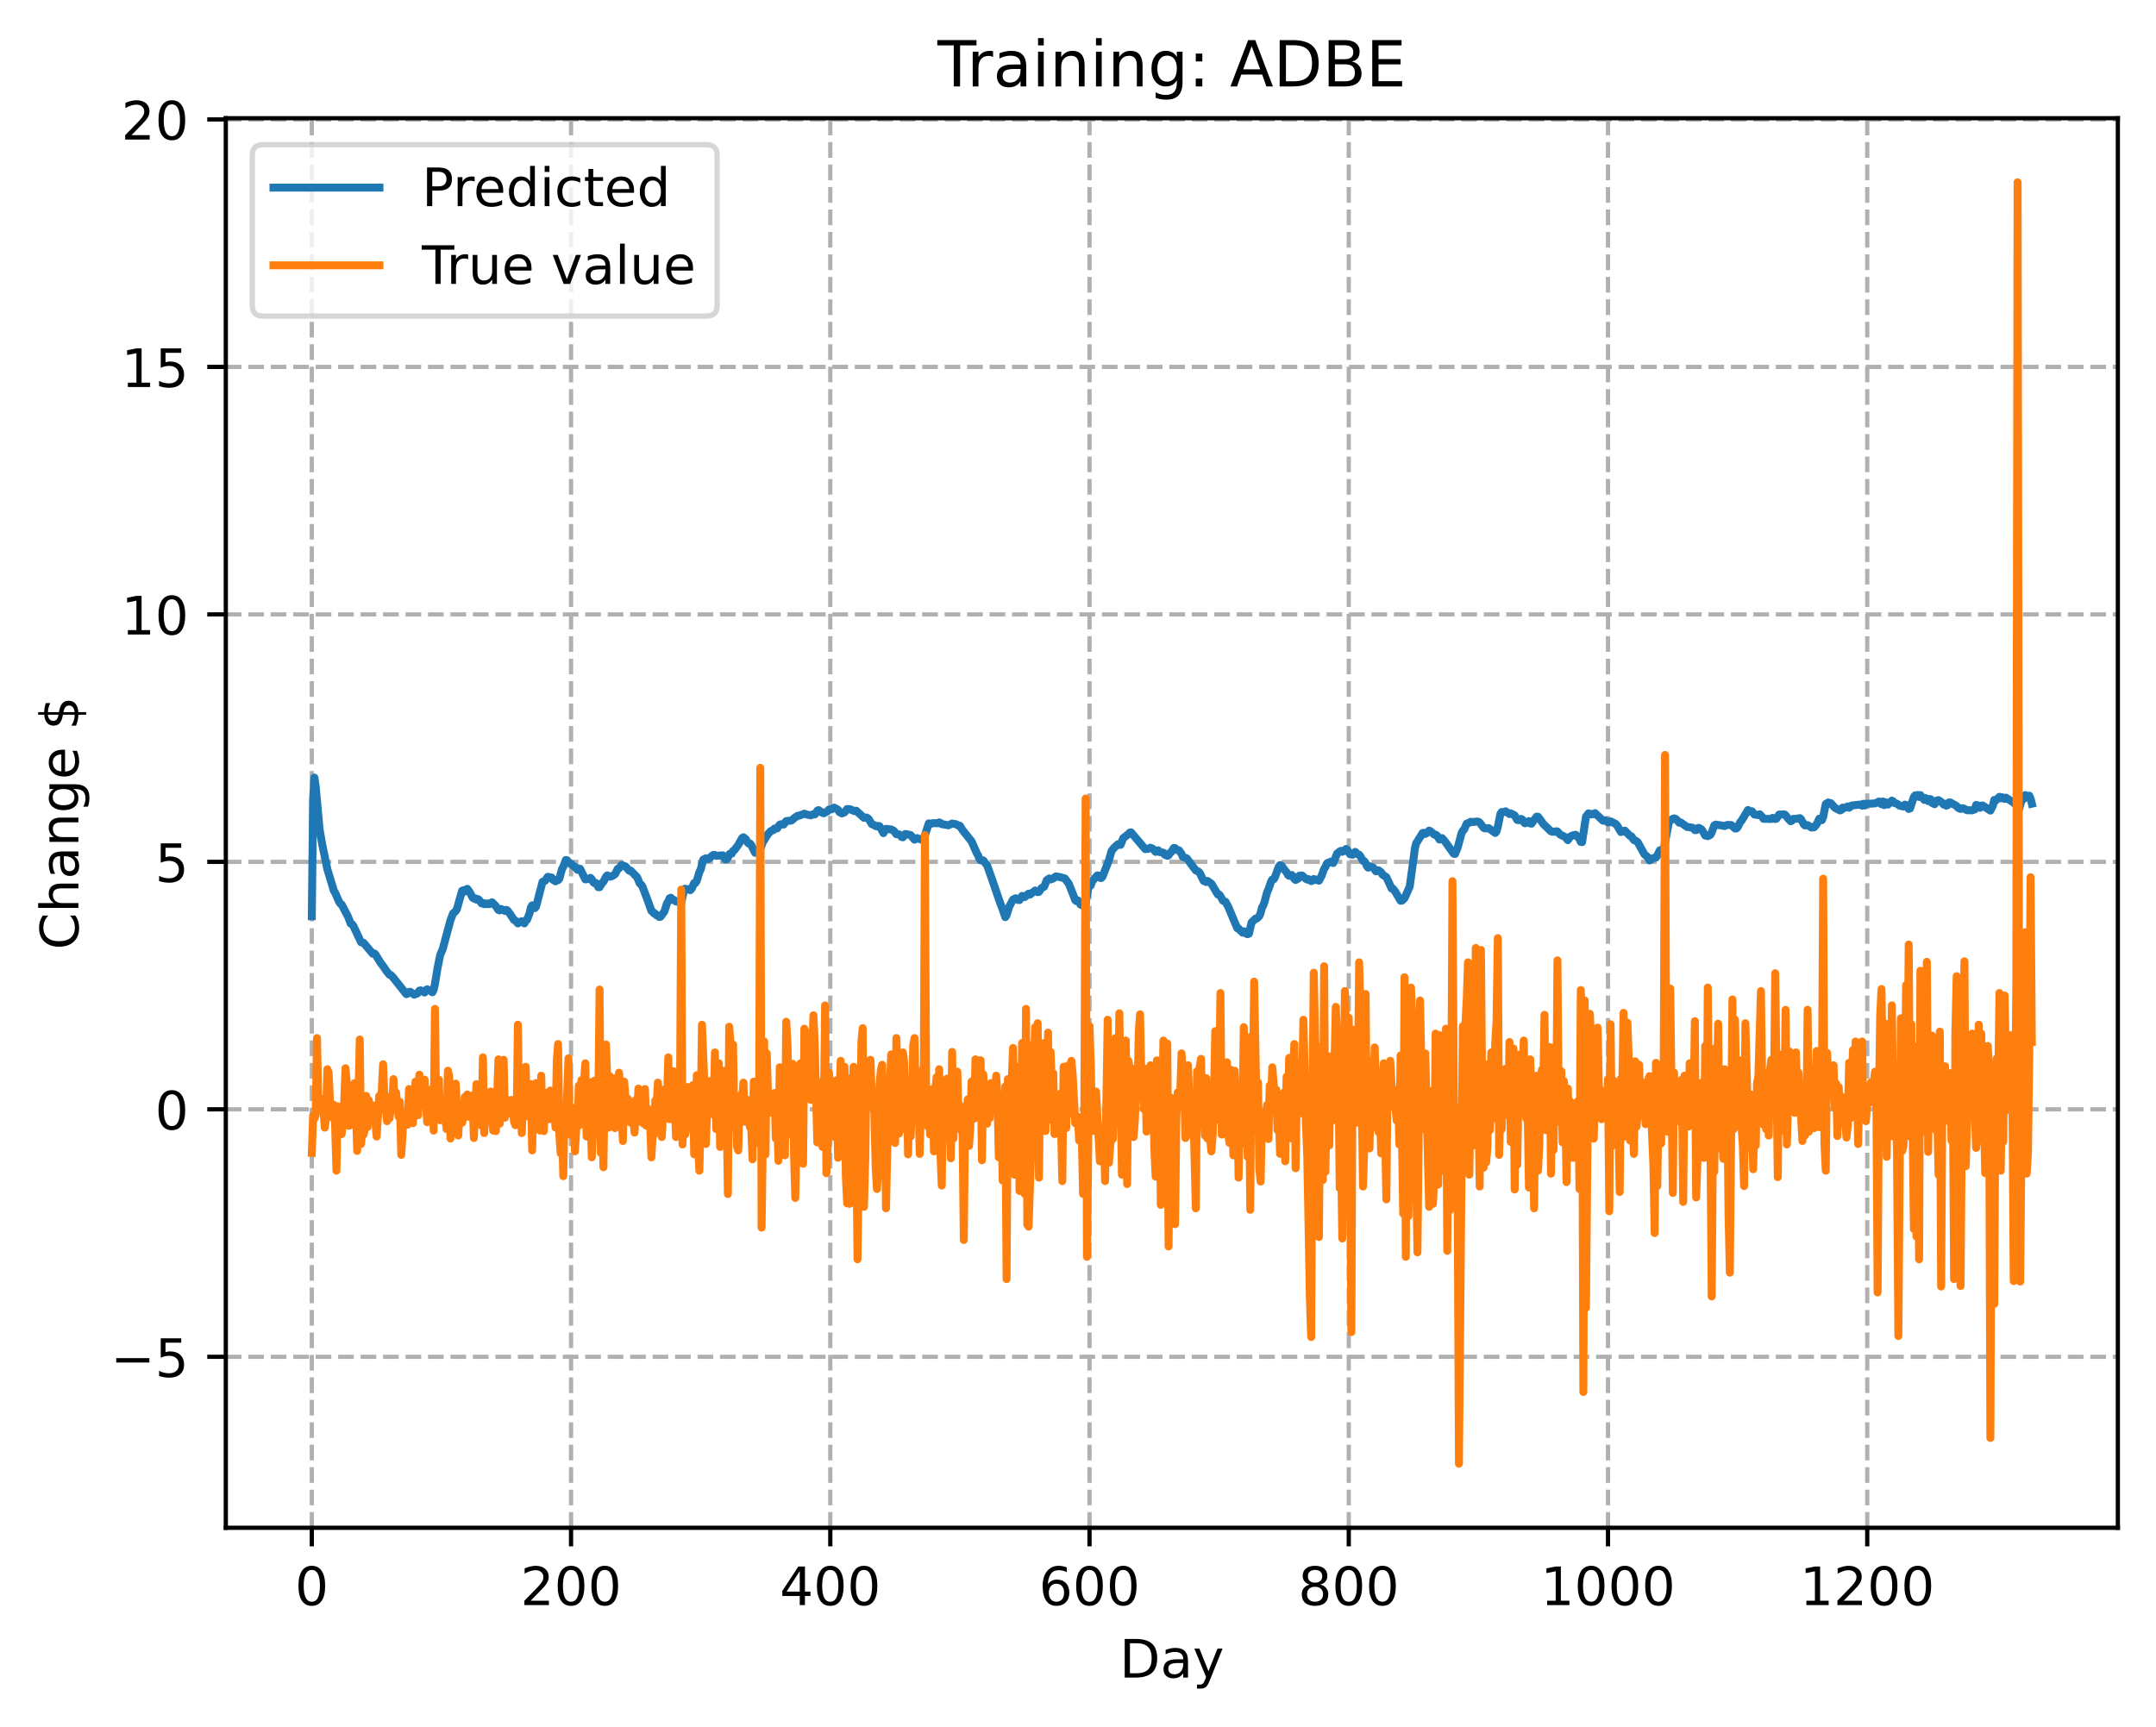 <?xml version="1.0" encoding="utf-8" standalone="no"?>
<!DOCTYPE svg PUBLIC "-//W3C//DTD SVG 1.1//EN"
  "http://www.w3.org/Graphics/SVG/1.1/DTD/svg11.dtd">
<!-- Created with matplotlib (https://matplotlib.org/) -->
<svg height="325.986pt" version="1.1" viewBox="0 0 406.94 325.986" width="406.94pt" xmlns="http://www.w3.org/2000/svg" xmlns:xlink="http://www.w3.org/1999/xlink">
 <defs>
  <style type="text/css">
*{stroke-linecap:butt;stroke-linejoin:round;}
  </style>
 </defs>
 <g id="figure_1">
  <g id="patch_1">
   <path d="M 0 325.986 
L 406.94 325.986 
L 406.94 0 
L 0 0 
z
" style="fill:#ffffff;"/>
  </g>
  <g id="axes_1">
   <g id="patch_2">
    <path d="M 42.62 288.43 
L 399.74 288.43 
L 399.74 22.318 
L 42.62 22.318 
z
" style="fill:#ffffff;"/>
   </g>
   <g id="matplotlib.axis_1">
    <g id="xtick_1">
     <g id="line2d_1">
      <path clip-path="url(#p4ef2c3cf91)" d="M 58.853 288.43 
L 58.853 22.318 
" style="fill:none;stroke:#b0b0b0;stroke-dasharray:2.96,1.28;stroke-dashoffset:0;stroke-width:0.8;"/>
     </g>
     <g id="line2d_2">
      <defs>
       <path d="M 0 0 
L 0 3.5 
" id="m6cb15f85d3" style="stroke:#000000;stroke-width:0.8;"/>
      </defs>
      <g>
       <use style="stroke:#000000;stroke-width:0.8;" x="58.853" xlink:href="#m6cb15f85d3" y="288.43"/>
      </g>
     </g>
     <g id="text_1">
      <!-- 0 -->
      <defs>
       <path d="M 31.781 66.406 
Q 24.172 66.406 20.328 58.906 
Q 16.5 51.422 16.5 36.375 
Q 16.5 21.391 20.328 13.891 
Q 24.172 6.391 31.781 6.391 
Q 39.453 6.391 43.281 13.891 
Q 47.125 21.391 47.125 36.375 
Q 47.125 51.422 43.281 58.906 
Q 39.453 66.406 31.781 66.406 
z
M 31.781 74.219 
Q 44.047 74.219 50.516 64.516 
Q 56.984 54.828 56.984 36.375 
Q 56.984 17.969 50.516 8.266 
Q 44.047 -1.422 31.781 -1.422 
Q 19.531 -1.422 13.062 8.266 
Q 6.594 17.969 6.594 36.375 
Q 6.594 54.828 13.062 64.516 
Q 19.531 74.219 31.781 74.219 
z
" id="DejaVuSans-48"/>
      </defs>
      <g transform="translate(55.672 303.029)scale(0.1 -0.1)">
       <use xlink:href="#DejaVuSans-48"/>
      </g>
     </g>
    </g>
    <g id="xtick_2">
     <g id="line2d_3">
      <path clip-path="url(#p4ef2c3cf91)" d="M 107.784 288.43 
L 107.784 22.318 
" style="fill:none;stroke:#b0b0b0;stroke-dasharray:2.96,1.28;stroke-dashoffset:0;stroke-width:0.8;"/>
     </g>
     <g id="line2d_4">
      <g>
       <use style="stroke:#000000;stroke-width:0.8;" x="107.784" xlink:href="#m6cb15f85d3" y="288.43"/>
      </g>
     </g>
     <g id="text_2">
      <!-- 200 -->
      <defs>
       <path d="M 19.188 8.297 
L 53.609 8.297 
L 53.609 0 
L 7.328 0 
L 7.328 8.297 
Q 12.938 14.109 22.625 23.891 
Q 32.328 33.688 34.812 36.531 
Q 39.547 41.844 41.422 45.531 
Q 43.312 49.219 43.312 52.781 
Q 43.312 58.594 39.234 62.25 
Q 35.156 65.922 28.609 65.922 
Q 23.969 65.922 18.812 64.312 
Q 13.672 62.703 7.812 59.422 
L 7.812 69.391 
Q 13.766 71.781 18.938 73 
Q 24.125 74.219 28.422 74.219 
Q 39.75 74.219 46.484 68.547 
Q 53.219 62.891 53.219 53.422 
Q 53.219 48.922 51.531 44.891 
Q 49.859 40.875 45.406 35.406 
Q 44.188 33.984 37.641 27.219 
Q 31.109 20.453 19.188 8.297 
z
" id="DejaVuSans-50"/>
      </defs>
      <g transform="translate(98.24 303.029)scale(0.1 -0.1)">
       <use xlink:href="#DejaVuSans-50"/>
       <use x="63.623" xlink:href="#DejaVuSans-48"/>
       <use x="127.246" xlink:href="#DejaVuSans-48"/>
      </g>
     </g>
    </g>
    <g id="xtick_3">
     <g id="line2d_5">
      <path clip-path="url(#p4ef2c3cf91)" d="M 156.714 288.43 
L 156.714 22.318 
" style="fill:none;stroke:#b0b0b0;stroke-dasharray:2.96,1.28;stroke-dashoffset:0;stroke-width:0.8;"/>
     </g>
     <g id="line2d_6">
      <g>
       <use style="stroke:#000000;stroke-width:0.8;" x="156.714" xlink:href="#m6cb15f85d3" y="288.43"/>
      </g>
     </g>
     <g id="text_3">
      <!-- 400 -->
      <defs>
       <path d="M 37.797 64.312 
L 12.891 25.391 
L 37.797 25.391 
z
M 35.203 72.906 
L 47.609 72.906 
L 47.609 25.391 
L 58.016 25.391 
L 58.016 17.188 
L 47.609 17.188 
L 47.609 0 
L 37.797 0 
L 37.797 17.188 
L 4.891 17.188 
L 4.891 26.703 
z
" id="DejaVuSans-52"/>
      </defs>
      <g transform="translate(147.17 303.029)scale(0.1 -0.1)">
       <use xlink:href="#DejaVuSans-52"/>
       <use x="63.623" xlink:href="#DejaVuSans-48"/>
       <use x="127.246" xlink:href="#DejaVuSans-48"/>
      </g>
     </g>
    </g>
    <g id="xtick_4">
     <g id="line2d_7">
      <path clip-path="url(#p4ef2c3cf91)" d="M 205.645 288.43 
L 205.645 22.318 
" style="fill:none;stroke:#b0b0b0;stroke-dasharray:2.96,1.28;stroke-dashoffset:0;stroke-width:0.8;"/>
     </g>
     <g id="line2d_8">
      <g>
       <use style="stroke:#000000;stroke-width:0.8;" x="205.645" xlink:href="#m6cb15f85d3" y="288.43"/>
      </g>
     </g>
     <g id="text_4">
      <!-- 600 -->
      <defs>
       <path d="M 33.016 40.375 
Q 26.375 40.375 22.484 35.828 
Q 18.609 31.297 18.609 23.391 
Q 18.609 15.531 22.484 10.953 
Q 26.375 6.391 33.016 6.391 
Q 39.656 6.391 43.531 10.953 
Q 47.406 15.531 47.406 23.391 
Q 47.406 31.297 43.531 35.828 
Q 39.656 40.375 33.016 40.375 
z
M 52.594 71.297 
L 52.594 62.312 
Q 48.875 64.062 45.094 64.984 
Q 41.312 65.922 37.594 65.922 
Q 27.828 65.922 22.672 59.328 
Q 17.531 52.734 16.797 39.406 
Q 19.672 43.656 24.016 45.922 
Q 28.375 48.188 33.594 48.188 
Q 44.578 48.188 50.953 41.516 
Q 57.328 34.859 57.328 23.391 
Q 57.328 12.156 50.688 5.359 
Q 44.047 -1.422 33.016 -1.422 
Q 20.359 -1.422 13.672 8.266 
Q 6.984 17.969 6.984 36.375 
Q 6.984 53.656 15.188 63.938 
Q 23.391 74.219 37.203 74.219 
Q 40.922 74.219 44.703 73.484 
Q 48.484 72.75 52.594 71.297 
z
" id="DejaVuSans-54"/>
      </defs>
      <g transform="translate(196.101 303.029)scale(0.1 -0.1)">
       <use xlink:href="#DejaVuSans-54"/>
       <use x="63.623" xlink:href="#DejaVuSans-48"/>
       <use x="127.246" xlink:href="#DejaVuSans-48"/>
      </g>
     </g>
    </g>
    <g id="xtick_5">
     <g id="line2d_9">
      <path clip-path="url(#p4ef2c3cf91)" d="M 254.575 288.43 
L 254.575 22.318 
" style="fill:none;stroke:#b0b0b0;stroke-dasharray:2.96,1.28;stroke-dashoffset:0;stroke-width:0.8;"/>
     </g>
     <g id="line2d_10">
      <g>
       <use style="stroke:#000000;stroke-width:0.8;" x="254.575" xlink:href="#m6cb15f85d3" y="288.43"/>
      </g>
     </g>
     <g id="text_5">
      <!-- 800 -->
      <defs>
       <path d="M 31.781 34.625 
Q 24.75 34.625 20.719 30.859 
Q 16.703 27.094 16.703 20.516 
Q 16.703 13.922 20.719 10.156 
Q 24.75 6.391 31.781 6.391 
Q 38.812 6.391 42.859 10.172 
Q 46.922 13.969 46.922 20.516 
Q 46.922 27.094 42.891 30.859 
Q 38.875 34.625 31.781 34.625 
z
M 21.922 38.812 
Q 15.578 40.375 12.031 44.719 
Q 8.5 49.078 8.5 55.328 
Q 8.5 64.062 14.719 69.141 
Q 20.953 74.219 31.781 74.219 
Q 42.672 74.219 48.875 69.141 
Q 55.078 64.062 55.078 55.328 
Q 55.078 49.078 51.531 44.719 
Q 48 40.375 41.703 38.812 
Q 48.828 37.156 52.797 32.312 
Q 56.781 27.484 56.781 20.516 
Q 56.781 9.906 50.312 4.234 
Q 43.844 -1.422 31.781 -1.422 
Q 19.734 -1.422 13.25 4.234 
Q 6.781 9.906 6.781 20.516 
Q 6.781 27.484 10.781 32.312 
Q 14.797 37.156 21.922 38.812 
z
M 18.312 54.391 
Q 18.312 48.734 21.844 45.562 
Q 25.391 42.391 31.781 42.391 
Q 38.141 42.391 41.719 45.562 
Q 45.312 48.734 45.312 54.391 
Q 45.312 60.062 41.719 63.234 
Q 38.141 66.406 31.781 66.406 
Q 25.391 66.406 21.844 63.234 
Q 18.312 60.062 18.312 54.391 
z
" id="DejaVuSans-56"/>
      </defs>
      <g transform="translate(245.032 303.029)scale(0.1 -0.1)">
       <use xlink:href="#DejaVuSans-56"/>
       <use x="63.623" xlink:href="#DejaVuSans-48"/>
       <use x="127.246" xlink:href="#DejaVuSans-48"/>
      </g>
     </g>
    </g>
    <g id="xtick_6">
     <g id="line2d_11">
      <path clip-path="url(#p4ef2c3cf91)" d="M 303.506 288.43 
L 303.506 22.318 
" style="fill:none;stroke:#b0b0b0;stroke-dasharray:2.96,1.28;stroke-dashoffset:0;stroke-width:0.8;"/>
     </g>
     <g id="line2d_12">
      <g>
       <use style="stroke:#000000;stroke-width:0.8;" x="303.506" xlink:href="#m6cb15f85d3" y="288.43"/>
      </g>
     </g>
     <g id="text_6">
      <!-- 1000 -->
      <defs>
       <path d="M 12.406 8.297 
L 28.516 8.297 
L 28.516 63.922 
L 10.984 60.406 
L 10.984 69.391 
L 28.422 72.906 
L 38.281 72.906 
L 38.281 8.297 
L 54.391 8.297 
L 54.391 0 
L 12.406 0 
z
" id="DejaVuSans-49"/>
      </defs>
      <g transform="translate(290.781 303.029)scale(0.1 -0.1)">
       <use xlink:href="#DejaVuSans-49"/>
       <use x="63.623" xlink:href="#DejaVuSans-48"/>
       <use x="127.246" xlink:href="#DejaVuSans-48"/>
       <use x="190.869" xlink:href="#DejaVuSans-48"/>
      </g>
     </g>
    </g>
    <g id="xtick_7">
     <g id="line2d_13">
      <path clip-path="url(#p4ef2c3cf91)" d="M 352.437 288.43 
L 352.437 22.318 
" style="fill:none;stroke:#b0b0b0;stroke-dasharray:2.96,1.28;stroke-dashoffset:0;stroke-width:0.8;"/>
     </g>
     <g id="line2d_14">
      <g>
       <use style="stroke:#000000;stroke-width:0.8;" x="352.437" xlink:href="#m6cb15f85d3" y="288.43"/>
      </g>
     </g>
     <g id="text_7">
      <!-- 1200 -->
      <g transform="translate(339.712 303.029)scale(0.1 -0.1)">
       <use xlink:href="#DejaVuSans-49"/>
       <use x="63.623" xlink:href="#DejaVuSans-50"/>
       <use x="127.246" xlink:href="#DejaVuSans-48"/>
       <use x="190.869" xlink:href="#DejaVuSans-48"/>
      </g>
     </g>
    </g>
    <g id="text_8">
     <!-- Day -->
     <defs>
      <path d="M 19.672 64.797 
L 19.672 8.109 
L 31.594 8.109 
Q 46.688 8.109 53.688 14.938 
Q 60.688 21.781 60.688 36.531 
Q 60.688 51.172 53.688 57.984 
Q 46.688 64.797 31.594 64.797 
z
M 9.812 72.906 
L 30.078 72.906 
Q 51.266 72.906 61.172 64.094 
Q 71.094 55.281 71.094 36.531 
Q 71.094 17.672 61.125 8.828 
Q 51.172 0 30.078 0 
L 9.812 0 
z
" id="DejaVuSans-68"/>
      <path d="M 34.281 27.484 
Q 23.391 27.484 19.188 25 
Q 14.984 22.516 14.984 16.5 
Q 14.984 11.719 18.141 8.906 
Q 21.297 6.109 26.703 6.109 
Q 34.188 6.109 38.703 11.406 
Q 43.219 16.703 43.219 25.484 
L 43.219 27.484 
z
M 52.203 31.203 
L 52.203 0 
L 43.219 0 
L 43.219 8.297 
Q 40.141 3.328 35.547 0.953 
Q 30.953 -1.422 24.312 -1.422 
Q 15.922 -1.422 10.953 3.297 
Q 6 8.016 6 15.922 
Q 6 25.141 12.172 29.828 
Q 18.359 34.516 30.609 34.516 
L 43.219 34.516 
L 43.219 35.406 
Q 43.219 41.609 39.141 45 
Q 35.062 48.391 27.688 48.391 
Q 23 48.391 18.547 47.266 
Q 14.109 46.141 10.016 43.891 
L 10.016 52.203 
Q 14.938 54.109 19.578 55.047 
Q 24.219 56 28.609 56 
Q 40.484 56 46.344 49.844 
Q 52.203 43.703 52.203 31.203 
z
" id="DejaVuSans-97"/>
      <path d="M 32.172 -5.078 
Q 28.375 -14.844 24.75 -17.812 
Q 21.141 -20.797 15.094 -20.797 
L 7.906 -20.797 
L 7.906 -13.281 
L 13.188 -13.281 
Q 16.891 -13.281 18.938 -11.516 
Q 21 -9.766 23.484 -3.219 
L 25.094 0.875 
L 2.984 54.688 
L 12.5 54.688 
L 29.594 11.922 
L 46.688 54.688 
L 56.203 54.688 
z
" id="DejaVuSans-121"/>
     </defs>
     <g transform="translate(211.307 316.707)scale(0.1 -0.1)">
      <use xlink:href="#DejaVuSans-68"/>
      <use x="77.002" xlink:href="#DejaVuSans-97"/>
      <use x="138.281" xlink:href="#DejaVuSans-121"/>
     </g>
    </g>
   </g>
   <g id="matplotlib.axis_2">
    <g id="ytick_1">
     <g id="line2d_15">
      <path clip-path="url(#p4ef2c3cf91)" d="M 42.62 256.151 
L 399.74 256.151 
" style="fill:none;stroke:#b0b0b0;stroke-dasharray:2.96,1.28;stroke-dashoffset:0;stroke-width:0.8;"/>
     </g>
     <g id="line2d_16">
      <defs>
       <path d="M 0 0 
L -3.5 0 
" id="mff235f609f" style="stroke:#000000;stroke-width:0.8;"/>
      </defs>
      <g>
       <use style="stroke:#000000;stroke-width:0.8;" x="42.62" xlink:href="#mff235f609f" y="256.151"/>
      </g>
     </g>
     <g id="text_9">
      <!-- −5 -->
      <defs>
       <path d="M 10.594 35.5 
L 73.188 35.5 
L 73.188 27.203 
L 10.594 27.203 
z
" id="DejaVuSans-8722"/>
       <path d="M 10.797 72.906 
L 49.516 72.906 
L 49.516 64.594 
L 19.828 64.594 
L 19.828 46.734 
Q 21.969 47.469 24.109 47.828 
Q 26.266 48.188 28.422 48.188 
Q 40.625 48.188 47.75 41.5 
Q 54.891 34.812 54.891 23.391 
Q 54.891 11.625 47.562 5.094 
Q 40.234 -1.422 26.906 -1.422 
Q 22.312 -1.422 17.547 -0.641 
Q 12.797 0.141 7.719 1.703 
L 7.719 11.625 
Q 12.109 9.234 16.797 8.062 
Q 21.484 6.891 26.703 6.891 
Q 35.156 6.891 40.078 11.328 
Q 45.016 15.766 45.016 23.391 
Q 45.016 31 40.078 35.438 
Q 35.156 39.891 26.703 39.891 
Q 22.75 39.891 18.812 39.016 
Q 14.891 38.141 10.797 36.281 
z
" id="DejaVuSans-53"/>
      </defs>
      <g transform="translate(20.878 259.95)scale(0.1 -0.1)">
       <use xlink:href="#DejaVuSans-8722"/>
       <use x="83.789" xlink:href="#DejaVuSans-53"/>
      </g>
     </g>
    </g>
    <g id="ytick_2">
     <g id="line2d_17">
      <path clip-path="url(#p4ef2c3cf91)" d="M 42.62 209.43 
L 399.74 209.43 
" style="fill:none;stroke:#b0b0b0;stroke-dasharray:2.96,1.28;stroke-dashoffset:0;stroke-width:0.8;"/>
     </g>
     <g id="line2d_18">
      <g>
       <use style="stroke:#000000;stroke-width:0.8;" x="42.62" xlink:href="#mff235f609f" y="209.43"/>
      </g>
     </g>
     <g id="text_10">
      <!-- 0 -->
      <g transform="translate(29.258 213.229)scale(0.1 -0.1)">
       <use xlink:href="#DejaVuSans-48"/>
      </g>
     </g>
    </g>
    <g id="ytick_3">
     <g id="line2d_19">
      <path clip-path="url(#p4ef2c3cf91)" d="M 42.62 162.709 
L 399.74 162.709 
" style="fill:none;stroke:#b0b0b0;stroke-dasharray:2.96,1.28;stroke-dashoffset:0;stroke-width:0.8;"/>
     </g>
     <g id="line2d_20">
      <g>
       <use style="stroke:#000000;stroke-width:0.8;" x="42.62" xlink:href="#mff235f609f" y="162.709"/>
      </g>
     </g>
     <g id="text_11">
      <!-- 5 -->
      <g transform="translate(29.258 166.508)scale(0.1 -0.1)">
       <use xlink:href="#DejaVuSans-53"/>
      </g>
     </g>
    </g>
    <g id="ytick_4">
     <g id="line2d_21">
      <path clip-path="url(#p4ef2c3cf91)" d="M 42.62 115.989 
L 399.74 115.989 
" style="fill:none;stroke:#b0b0b0;stroke-dasharray:2.96,1.28;stroke-dashoffset:0;stroke-width:0.8;"/>
     </g>
     <g id="line2d_22">
      <g>
       <use style="stroke:#000000;stroke-width:0.8;" x="42.62" xlink:href="#mff235f609f" y="115.989"/>
      </g>
     </g>
     <g id="text_12">
      <!-- 10 -->
      <g transform="translate(22.895 119.788)scale(0.1 -0.1)">
       <use xlink:href="#DejaVuSans-49"/>
       <use x="63.623" xlink:href="#DejaVuSans-48"/>
      </g>
     </g>
    </g>
    <g id="ytick_5">
     <g id="line2d_23">
      <path clip-path="url(#p4ef2c3cf91)" d="M 42.62 69.268 
L 399.74 69.268 
" style="fill:none;stroke:#b0b0b0;stroke-dasharray:2.96,1.28;stroke-dashoffset:0;stroke-width:0.8;"/>
     </g>
     <g id="line2d_24">
      <g>
       <use style="stroke:#000000;stroke-width:0.8;" x="42.62" xlink:href="#mff235f609f" y="69.268"/>
      </g>
     </g>
     <g id="text_13">
      <!-- 15 -->
      <g transform="translate(22.895 73.067)scale(0.1 -0.1)">
       <use xlink:href="#DejaVuSans-49"/>
       <use x="63.623" xlink:href="#DejaVuSans-53"/>
      </g>
     </g>
    </g>
    <g id="ytick_6">
     <g id="line2d_25">
      <path clip-path="url(#p4ef2c3cf91)" d="M 42.62 22.547 
L 399.74 22.547 
" style="fill:none;stroke:#b0b0b0;stroke-dasharray:2.96,1.28;stroke-dashoffset:0;stroke-width:0.8;"/>
     </g>
     <g id="line2d_26">
      <g>
       <use style="stroke:#000000;stroke-width:0.8;" x="42.62" xlink:href="#mff235f609f" y="22.547"/>
      </g>
     </g>
     <g id="text_14">
      <!-- 20 -->
      <g transform="translate(22.895 26.346)scale(0.1 -0.1)">
       <use xlink:href="#DejaVuSans-50"/>
       <use x="63.623" xlink:href="#DejaVuSans-48"/>
      </g>
     </g>
    </g>
    <g id="text_15">
     <!-- Change $ -->
     <defs>
      <path d="M 64.406 67.281 
L 64.406 56.891 
Q 59.422 61.531 53.781 63.812 
Q 48.141 66.109 41.797 66.109 
Q 29.297 66.109 22.656 58.469 
Q 16.016 50.828 16.016 36.375 
Q 16.016 21.969 22.656 14.328 
Q 29.297 6.688 41.797 6.688 
Q 48.141 6.688 53.781 8.984 
Q 59.422 11.281 64.406 15.922 
L 64.406 5.609 
Q 59.234 2.094 53.438 0.328 
Q 47.656 -1.422 41.219 -1.422 
Q 24.656 -1.422 15.125 8.703 
Q 5.609 18.844 5.609 36.375 
Q 5.609 53.953 15.125 64.078 
Q 24.656 74.219 41.219 74.219 
Q 47.75 74.219 53.531 72.484 
Q 59.328 70.75 64.406 67.281 
z
" id="DejaVuSans-67"/>
      <path d="M 54.891 33.016 
L 54.891 0 
L 45.906 0 
L 45.906 32.719 
Q 45.906 40.484 42.875 44.328 
Q 39.844 48.188 33.797 48.188 
Q 26.516 48.188 22.312 43.547 
Q 18.109 38.922 18.109 30.906 
L 18.109 0 
L 9.078 0 
L 9.078 75.984 
L 18.109 75.984 
L 18.109 46.188 
Q 21.344 51.125 25.703 53.562 
Q 30.078 56 35.797 56 
Q 45.219 56 50.047 50.172 
Q 54.891 44.344 54.891 33.016 
z
" id="DejaVuSans-104"/>
      <path d="M 54.891 33.016 
L 54.891 0 
L 45.906 0 
L 45.906 32.719 
Q 45.906 40.484 42.875 44.328 
Q 39.844 48.188 33.797 48.188 
Q 26.516 48.188 22.312 43.547 
Q 18.109 38.922 18.109 30.906 
L 18.109 0 
L 9.078 0 
L 9.078 54.688 
L 18.109 54.688 
L 18.109 46.188 
Q 21.344 51.125 25.703 53.562 
Q 30.078 56 35.797 56 
Q 45.219 56 50.047 50.172 
Q 54.891 44.344 54.891 33.016 
z
" id="DejaVuSans-110"/>
      <path d="M 45.406 27.984 
Q 45.406 37.75 41.375 43.109 
Q 37.359 48.484 30.078 48.484 
Q 22.859 48.484 18.828 43.109 
Q 14.797 37.75 14.797 27.984 
Q 14.797 18.266 18.828 12.891 
Q 22.859 7.516 30.078 7.516 
Q 37.359 7.516 41.375 12.891 
Q 45.406 18.266 45.406 27.984 
z
M 54.391 6.781 
Q 54.391 -7.172 48.188 -13.984 
Q 42 -20.797 29.203 -20.797 
Q 24.469 -20.797 20.266 -20.094 
Q 16.062 -19.391 12.109 -17.922 
L 12.109 -9.188 
Q 16.062 -11.328 19.922 -12.344 
Q 23.781 -13.375 27.781 -13.375 
Q 36.625 -13.375 41.016 -8.766 
Q 45.406 -4.156 45.406 5.172 
L 45.406 9.625 
Q 42.625 4.781 38.281 2.391 
Q 33.938 0 27.875 0 
Q 17.828 0 11.672 7.656 
Q 5.516 15.328 5.516 27.984 
Q 5.516 40.672 11.672 48.328 
Q 17.828 56 27.875 56 
Q 33.938 56 38.281 53.609 
Q 42.625 51.219 45.406 46.391 
L 45.406 54.688 
L 54.391 54.688 
z
" id="DejaVuSans-103"/>
      <path d="M 56.203 29.594 
L 56.203 25.203 
L 14.891 25.203 
Q 15.484 15.922 20.484 11.062 
Q 25.484 6.203 34.422 6.203 
Q 39.594 6.203 44.453 7.469 
Q 49.312 8.734 54.109 11.281 
L 54.109 2.781 
Q 49.266 0.734 44.188 -0.344 
Q 39.109 -1.422 33.891 -1.422 
Q 20.797 -1.422 13.156 6.188 
Q 5.516 13.812 5.516 26.812 
Q 5.516 40.234 12.766 48.109 
Q 20.016 56 32.328 56 
Q 43.359 56 49.781 48.891 
Q 56.203 41.797 56.203 29.594 
z
M 47.219 32.234 
Q 47.125 39.594 43.094 43.984 
Q 39.062 48.391 32.422 48.391 
Q 24.906 48.391 20.391 44.141 
Q 15.875 39.891 15.188 32.172 
z
" id="DejaVuSans-101"/>
      <path id="DejaVuSans-32"/>
      <path d="M 33.797 -14.703 
L 28.906 -14.703 
L 28.859 0 
Q 23.734 0.094 18.609 1.188 
Q 13.484 2.297 8.297 4.5 
L 8.297 13.281 
Q 13.281 10.156 18.375 8.562 
Q 23.484 6.984 28.906 6.938 
L 28.906 29.203 
Q 18.109 30.953 13.203 35.156 
Q 8.297 39.359 8.297 46.688 
Q 8.297 54.641 13.625 59.219 
Q 18.953 63.812 28.906 64.5 
L 28.906 75.984 
L 33.797 75.984 
L 33.797 64.656 
Q 38.328 64.453 42.578 63.688 
Q 46.828 62.938 50.875 61.625 
L 50.875 53.078 
Q 46.828 55.125 42.547 56.25 
Q 38.281 57.375 33.797 57.562 
L 33.797 36.719 
Q 44.875 35.016 50.094 30.609 
Q 55.328 26.219 55.328 18.609 
Q 55.328 10.359 49.781 5.594 
Q 44.234 0.828 33.797 0.094 
z
M 28.906 37.594 
L 28.906 57.625 
Q 23.25 56.984 20.266 54.391 
Q 17.281 51.812 17.281 47.516 
Q 17.281 43.312 20.031 40.969 
Q 22.797 38.625 28.906 37.594 
z
M 33.797 28.219 
L 33.797 7.078 
Q 39.984 7.906 43.141 10.594 
Q 46.297 13.281 46.297 17.672 
Q 46.297 21.969 43.281 24.5 
Q 40.281 27.047 33.797 28.219 
z
" id="DejaVuSans-36"/>
     </defs>
     <g transform="translate(14.798 179.288)rotate(-90)scale(0.1 -0.1)">
      <use xlink:href="#DejaVuSans-67"/>
      <use x="69.824" xlink:href="#DejaVuSans-104"/>
      <use x="133.203" xlink:href="#DejaVuSans-97"/>
      <use x="194.482" xlink:href="#DejaVuSans-110"/>
      <use x="257.861" xlink:href="#DejaVuSans-103"/>
      <use x="321.338" xlink:href="#DejaVuSans-101"/>
      <use x="382.861" xlink:href="#DejaVuSans-32"/>
      <use x="414.648" xlink:href="#DejaVuSans-36"/>
     </g>
    </g>
   </g>
   <g id="line2d_27">
    <path clip-path="url(#p4ef2c3cf91)" d="M 58.853 172.971 
L 59.098 150.924 
L 59.342 146.804 
L 59.587 148.469 
L 60.321 156.558 
L 60.81 159.405 
L 61.789 164.106 
L 63.012 168.157 
L 63.257 168.543 
L 63.991 170.223 
L 64.235 170.607 
L 64.48 170.761 
L 65.703 173.087 
L 66.193 174.371 
L 66.437 174.472 
L 66.682 174.772 
L 68.15 177.896 
L 68.639 178.007 
L 70.352 180.057 
L 70.596 179.969 
L 70.841 180.147 
L 71.82 181.75 
L 72.309 182.388 
L 73.043 183.455 
L 73.532 184.025 
L 73.777 184.085 
L 74.266 184.612 
L 76.468 187.409 
L 76.713 187.688 
L 76.957 187.578 
L 77.202 187.262 
L 77.447 187.247 
L 78.181 187.789 
L 78.425 187.616 
L 78.67 187.617 
L 78.915 187.4 
L 79.159 187.029 
L 79.404 186.961 
L 80.138 187.377 
L 80.383 186.924 
L 80.627 186.767 
L 81.116 186.988 
L 81.606 187.332 
L 81.85 186.874 
L 82.095 185.763 
L 82.584 182.772 
L 83.074 180.316 
L 83.563 179.168 
L 85.031 173.701 
L 85.52 172.443 
L 86.01 172.007 
L 86.254 171.603 
L 86.743 169.816 
L 87.233 168.15 
L 87.477 168.068 
L 87.722 168.297 
L 87.967 167.93 
L 88.211 167.802 
L 88.701 168.489 
L 89.19 169.458 
L 89.435 169.631 
L 89.679 169.583 
L 89.924 169.843 
L 90.169 169.723 
L 90.413 169.864 
L 90.903 170.556 
L 91.147 170.473 
L 91.392 170.69 
L 91.637 170.559 
L 91.881 170.701 
L 92.126 170.553 
L 92.371 170.686 
L 92.86 170.336 
L 93.594 171.065 
L 94.083 171.806 
L 94.328 171.88 
L 94.572 171.606 
L 95.306 171.972 
L 95.551 171.768 
L 95.796 171.907 
L 96.285 172.573 
L 97.019 173.69 
L 97.264 173.784 
L 97.753 174.329 
L 98.242 173.984 
L 98.487 173.927 
L 98.976 174.319 
L 99.221 173.76 
L 99.465 173.659 
L 99.955 172.42 
L 100.199 171.32 
L 100.444 170.921 
L 100.689 171.103 
L 100.933 171.447 
L 101.178 171.17 
L 102.401 166.484 
L 102.891 166.28 
L 103.38 165.531 
L 104.114 165.667 
L 104.359 166.089 
L 104.603 166.166 
L 104.848 166.389 
L 105.092 166.141 
L 105.337 166.158 
L 105.582 165.892 
L 106.071 164.073 
L 106.316 163.646 
L 106.805 162.353 
L 107.05 162.42 
L 107.539 163.032 
L 107.784 163.06 
L 108.273 163.56 
L 108.518 163.632 
L 109.007 164.217 
L 109.252 163.954 
L 109.496 164.029 
L 110.475 166.016 
L 110.964 165.951 
L 111.453 165.735 
L 111.698 165.984 
L 111.943 166.514 
L 112.187 166.726 
L 112.432 166.673 
L 112.677 166.948 
L 112.921 167.491 
L 113.166 167.492 
L 113.655 166.692 
L 113.9 166.471 
L 114.389 165.493 
L 114.634 165.267 
L 115.123 165.511 
L 115.613 165.362 
L 116.102 165.02 
L 116.591 164.026 
L 116.836 163.945 
L 117.325 163.301 
L 118.059 163.572 
L 118.548 164.128 
L 118.793 164.393 
L 119.038 164.366 
L 120.261 165.617 
L 120.75 166.786 
L 120.995 166.981 
L 121.24 167.322 
L 122.218 169.893 
L 122.952 171.966 
L 123.197 172.107 
L 123.441 172.449 
L 123.686 172.504 
L 123.931 172.805 
L 124.175 172.84 
L 124.42 173.115 
L 124.665 173.076 
L 125.399 172.093 
L 125.888 170.55 
L 126.133 170.176 
L 126.377 169.596 
L 126.622 169.481 
L 126.867 169.776 
L 127.111 169.855 
L 127.601 170.189 
L 127.845 170.133 
L 128.334 170.498 
L 128.579 170.461 
L 129.068 168.216 
L 129.313 167.781 
L 129.802 167.92 
L 130.047 167.847 
L 130.292 168.047 
L 130.536 167.807 
L 131.026 166.694 
L 131.27 166.687 
L 131.515 166.281 
L 132.004 164.635 
L 132.249 164.149 
L 132.738 162.291 
L 133.228 162.033 
L 133.717 162.174 
L 134.451 161.513 
L 134.695 161.383 
L 134.94 161.414 
L 135.185 161.573 
L 136.408 161.475 
L 136.653 161.737 
L 136.897 162.263 
L 137.142 162.23 
L 137.387 161.926 
L 137.631 161.286 
L 137.876 161.112 
L 138.121 161.156 
L 138.365 160.646 
L 138.61 160.499 
L 139.344 159.513 
L 140.078 158.203 
L 140.322 158.065 
L 140.812 158.475 
L 141.056 158.996 
L 141.301 159.236 
L 141.546 159.234 
L 141.79 159.518 
L 142.524 160.998 
L 143.503 160.341 
L 143.992 158.967 
L 144.971 157.442 
L 145.46 156.906 
L 145.95 156.722 
L 146.194 156.409 
L 146.683 156.403 
L 147.173 155.684 
L 147.417 155.602 
L 147.907 155.664 
L 148.396 155.016 
L 149.375 154.903 
L 150.109 154.303 
L 150.598 153.999 
L 150.843 153.983 
L 151.577 153.714 
L 151.821 153.614 
L 152.31 153.783 
L 153.044 153.928 
L 153.534 153.7 
L 153.778 153.754 
L 154.023 153.519 
L 154.268 153.043 
L 154.512 152.94 
L 155.246 153.468 
L 155.491 153.536 
L 156.225 153.134 
L 156.47 152.824 
L 156.959 152.794 
L 157.448 152.475 
L 158.182 152.879 
L 158.427 153.301 
L 158.916 153.565 
L 159.405 153.358 
L 159.895 152.726 
L 160.139 152.816 
L 160.384 152.754 
L 161.118 153.065 
L 161.363 153.136 
L 161.607 153.058 
L 163.075 154.397 
L 163.565 154.341 
L 163.809 154.485 
L 164.054 154.764 
L 164.543 155.58 
L 165.032 155.767 
L 165.277 155.968 
L 165.522 156.005 
L 165.766 155.922 
L 166.011 155.981 
L 166.745 157.287 
L 167.234 156.475 
L 168.213 156.597 
L 168.702 156.853 
L 169.192 157.486 
L 169.681 157.524 
L 169.926 157.641 
L 170.17 158.009 
L 170.415 158.072 
L 170.904 157.44 
L 171.883 157.661 
L 172.617 158.52 
L 173.106 158.223 
L 173.84 158.499 
L 174.085 158.592 
L 174.329 158.447 
L 175.308 155.442 
L 175.797 155.507 
L 176.042 155.409 
L 176.776 155.411 
L 177.02 155.419 
L 177.265 155.262 
L 177.51 155.359 
L 177.754 155.598 
L 178.244 155.656 
L 178.978 155.812 
L 179.712 155.479 
L 180.446 155.593 
L 180.935 155.905 
L 181.18 155.903 
L 181.669 156.697 
L 183.381 158.845 
L 184.36 161.066 
L 184.605 161.471 
L 184.849 162.108 
L 185.094 162.42 
L 185.583 162.441 
L 186.317 163.373 
L 187.296 166.145 
L 188.764 170.434 
L 189.253 171.697 
L 189.742 173.145 
L 189.987 172.802 
L 190.476 171.191 
L 191.21 169.827 
L 191.7 169.586 
L 192.189 169.919 
L 192.434 169.917 
L 192.923 169.133 
L 193.412 169.356 
L 194.146 168.71 
L 194.391 168.904 
L 195.369 168.12 
L 195.859 168.429 
L 196.103 168.378 
L 196.593 167.654 
L 197.082 167.398 
L 197.571 166.172 
L 198.061 165.838 
L 198.305 166.026 
L 198.795 165.849 
L 199.284 165.451 
L 200.018 165.574 
L 200.996 165.851 
L 201.73 166.831 
L 202.709 169.291 
L 202.954 169.955 
L 203.198 170.136 
L 203.443 169.987 
L 203.688 170.236 
L 203.932 170.773 
L 204.177 170.88 
L 204.422 170.683 
L 204.666 170.885 
L 204.911 170.611 
L 205.4 167.732 
L 205.645 167.34 
L 205.889 167.159 
L 206.134 166.399 
L 207.113 165.275 
L 207.357 165.303 
L 207.602 165.695 
L 207.847 165.771 
L 208.091 165.521 
L 209.315 162.383 
L 209.804 160.642 
L 210.293 160.034 
L 211.027 159.379 
L 211.272 159.501 
L 211.517 159.492 
L 212.006 158.237 
L 212.984 157.472 
L 213.229 157.19 
L 213.474 157.137 
L 216.165 160.301 
L 216.654 160.267 
L 217.144 160.035 
L 217.633 160.262 
L 218.122 160.825 
L 218.611 160.527 
L 218.856 160.85 
L 219.59 160.983 
L 219.835 161.354 
L 220.079 161.392 
L 220.324 161.574 
L 220.569 161.465 
L 220.813 161.038 
L 221.058 160.876 
L 221.547 160.091 
L 221.792 160.11 
L 222.037 160.43 
L 222.526 160.529 
L 223.015 161.188 
L 223.26 161.78 
L 223.994 162.046 
L 225.706 164.326 
L 226.196 164.538 
L 226.44 164.776 
L 227.174 166.3 
L 227.664 166.516 
L 227.908 166.311 
L 228.642 166.818 
L 229.865 168.872 
L 230.11 168.88 
L 230.355 169.185 
L 230.844 170.051 
L 231.333 170.263 
L 231.823 171.187 
L 233.535 175.245 
L 233.78 175.289 
L 234.025 175.619 
L 234.269 175.747 
L 234.514 176.068 
L 234.759 175.818 
L 235.003 175.895 
L 235.248 176.285 
L 235.493 176.368 
L 235.737 176.267 
L 236.226 174.168 
L 236.96 173.429 
L 237.205 173.426 
L 237.694 172.949 
L 237.939 172.372 
L 238.184 171.333 
L 238.428 170.982 
L 238.673 170.29 
L 239.162 168.424 
L 239.407 167.926 
L 239.896 166.482 
L 240.141 166.042 
L 240.386 166.026 
L 240.63 165.625 
L 241.364 163.633 
L 241.609 163.319 
L 241.853 163.394 
L 242.587 164.396 
L 242.832 164.655 
L 243.077 165.151 
L 243.321 165.351 
L 243.811 165.19 
L 244.055 165.429 
L 244.3 165.947 
L 244.545 166.131 
L 245.034 165.859 
L 245.279 165.305 
L 245.768 165.289 
L 246.502 165.933 
L 246.747 166.063 
L 246.991 165.977 
L 247.481 166.346 
L 247.725 166.261 
L 247.97 165.951 
L 248.459 166.149 
L 248.704 166.039 
L 248.948 166.27 
L 249.438 165.373 
L 249.927 164.03 
L 250.172 163.696 
L 250.416 163.06 
L 250.661 162.869 
L 250.906 162.855 
L 251.15 162.678 
L 251.64 162.933 
L 252.374 161.156 
L 252.863 160.75 
L 253.108 160.626 
L 253.352 160.81 
L 253.597 160.688 
L 254.086 160.274 
L 254.331 160.484 
L 254.82 161.282 
L 255.309 161.362 
L 255.799 160.83 
L 256.288 161.3 
L 256.533 161.361 
L 256.777 161.671 
L 257.267 162.528 
L 257.511 162.597 
L 257.756 162.935 
L 258.001 163.523 
L 258.245 163.809 
L 258.49 163.523 
L 259.224 163.811 
L 259.713 164.494 
L 260.202 164.307 
L 260.692 164.686 
L 260.936 165.12 
L 261.67 165.594 
L 262.16 166.633 
L 262.649 167.722 
L 262.894 167.746 
L 263.383 168.381 
L 264.362 170.055 
L 264.606 170.043 
L 265.096 169.586 
L 266.074 167.395 
L 266.563 163.88 
L 267.053 160.19 
L 267.297 159.204 
L 268.276 157.671 
L 268.521 157.252 
L 268.765 157.222 
L 269.01 157.437 
L 269.255 157.314 
L 269.744 156.812 
L 269.989 156.921 
L 270.723 157.567 
L 270.967 157.584 
L 271.212 157.727 
L 271.701 158.496 
L 272.19 158.227 
L 272.68 158.782 
L 274.392 161.171 
L 274.637 161.222 
L 275.126 160.02 
L 275.616 158.249 
L 275.86 157.301 
L 276.105 156.829 
L 276.35 156.609 
L 276.839 155.485 
L 277.328 155.321 
L 277.573 155.148 
L 278.062 155.196 
L 278.796 155.092 
L 279.041 155.126 
L 279.285 155.292 
L 280.019 156.27 
L 280.264 156.386 
L 280.998 156.349 
L 282.221 157.251 
L 282.466 156.964 
L 282.711 156.066 
L 283.2 153.647 
L 283.445 153.306 
L 283.934 153.299 
L 284.178 153.165 
L 284.668 153.5 
L 284.912 153.683 
L 285.157 153.555 
L 285.891 153.945 
L 286.38 154.802 
L 286.625 154.848 
L 287.114 154.604 
L 287.359 154.747 
L 287.604 155.232 
L 287.848 155.431 
L 288.582 155.016 
L 288.827 155.459 
L 289.072 155.505 
L 289.561 154.793 
L 290.05 154.174 
L 290.295 154.189 
L 290.784 154.818 
L 291.273 155.534 
L 292.741 156.948 
L 292.986 157.036 
L 293.231 156.979 
L 293.475 157.043 
L 293.72 156.937 
L 293.965 156.983 
L 294.454 157.542 
L 295.433 158.028 
L 295.922 158.614 
L 296.411 157.918 
L 296.9 157.694 
L 297.39 157.598 
L 298.124 158.377 
L 298.368 158.957 
L 298.613 158.99 
L 299.347 154.167 
L 299.836 153.549 
L 300.326 153.761 
L 300.57 153.663 
L 300.815 153.719 
L 301.06 153.511 
L 302.527 154.912 
L 302.772 154.962 
L 303.017 154.873 
L 303.506 155.254 
L 303.751 155.227 
L 303.995 155.06 
L 304.974 155.557 
L 305.219 155.838 
L 305.953 157.089 
L 306.687 156.817 
L 307.665 157.817 
L 307.91 157.882 
L 308.399 158.601 
L 308.888 158.796 
L 309.133 159.03 
L 310.356 161.25 
L 311.09 161.914 
L 311.335 162.438 
L 311.58 162.329 
L 311.824 162.071 
L 312.558 161.898 
L 312.803 161.512 
L 313.292 160.538 
L 314.026 160.342 
L 315.005 155.146 
L 315.739 154.571 
L 315.983 154.501 
L 316.228 154.565 
L 316.473 154.763 
L 316.962 155.331 
L 317.207 155.259 
L 318.43 156.119 
L 319.408 156.256 
L 319.653 156.411 
L 319.898 156.716 
L 320.142 156.724 
L 320.387 156.384 
L 320.632 156.293 
L 321.121 156.553 
L 321.366 156.872 
L 321.855 157.737 
L 322.344 157.855 
L 322.834 157.603 
L 323.078 157.144 
L 323.568 155.821 
L 323.812 155.678 
L 324.791 155.819 
L 325.525 155.953 
L 326.014 155.742 
L 326.748 155.752 
L 327.482 156.405 
L 327.727 156.405 
L 327.971 156.201 
L 328.461 155.202 
L 328.705 154.947 
L 329.929 152.923 
L 330.418 153.216 
L 330.663 153.152 
L 331.152 153.773 
L 331.886 153.878 
L 332.13 153.723 
L 332.62 154.234 
L 332.864 154.585 
L 334.332 154.614 
L 334.577 154.404 
L 335.066 154.626 
L 335.311 154.548 
L 335.8 153.787 
L 336.779 153.742 
L 337.024 153.902 
L 337.513 154.558 
L 338.002 155.039 
L 338.247 154.905 
L 338.491 154.592 
L 338.981 154.591 
L 339.715 154.455 
L 339.959 154.678 
L 340.449 155.611 
L 340.693 155.841 
L 341.183 155.768 
L 341.917 156.238 
L 342.406 156.178 
L 342.895 155.613 
L 343.384 154.557 
L 343.874 154.84 
L 344.118 154.223 
L 344.608 151.786 
L 345.097 151.495 
L 345.342 151.783 
L 345.586 151.638 
L 346.32 152.498 
L 347.299 153.005 
L 347.544 152.895 
L 347.788 152.474 
L 348.033 152.579 
L 348.767 152.239 
L 349.012 152.493 
L 349.501 152.072 
L 350.235 151.992 
L 351.213 151.879 
L 351.458 152.107 
L 351.703 151.742 
L 351.947 152.069 
L 352.192 151.749 
L 352.926 151.729 
L 353.905 151.675 
L 354.394 151.468 
L 354.639 151.322 
L 355.128 151.833 
L 355.372 151.313 
L 355.617 151.989 
L 355.862 151.45 
L 356.351 151.902 
L 357.085 151.145 
L 357.33 151.295 
L 357.574 151.606 
L 358.064 151.741 
L 358.553 152.106 
L 359.287 152.269 
L 359.532 151.907 
L 359.776 151.971 
L 360.021 152.25 
L 360.266 152.724 
L 360.51 152.638 
L 361.244 150.43 
L 361.489 150.163 
L 361.733 150.296 
L 361.978 150.085 
L 362.223 150.458 
L 362.467 150.112 
L 363.201 151.009 
L 363.446 150.67 
L 363.935 151.24 
L 364.18 150.832 
L 364.425 150.903 
L 364.669 151.585 
L 365.159 151.829 
L 365.403 151.203 
L 365.893 151.051 
L 366.627 151.582 
L 366.871 151.906 
L 367.116 151.763 
L 367.36 152.102 
L 367.605 152.003 
L 367.85 151.509 
L 368.094 151.486 
L 369.318 152.178 
L 369.562 152.485 
L 370.052 152.722 
L 370.296 152.586 
L 370.541 152.597 
L 371.275 152.963 
L 372.254 152.986 
L 372.743 152.801 
L 372.988 151.961 
L 373.232 152.015 
L 373.721 152.508 
L 373.966 152.085 
L 374.211 152.067 
L 375.679 153.032 
L 376.168 152.054 
L 376.413 151.016 
L 376.657 151.166 
L 377.391 150.432 
L 377.636 150.722 
L 377.881 150.508 
L 378.125 150.594 
L 378.37 150.833 
L 378.615 150.59 
L 380.082 151.527 
L 380.327 151.802 
L 380.572 151.553 
L 380.816 151.862 
L 381.061 152.868 
L 381.55 151.155 
L 382.04 150.736 
L 382.284 150.103 
L 382.529 150.561 
L 383.018 150.214 
L 383.263 150.74 
L 383.508 151.733 
L 383.508 151.733 
" style="fill:none;stroke:#1f77b4;stroke-linecap:square;stroke-width:1.5;"/>
   </g>
   <g id="line2d_28">
    <path clip-path="url(#p4ef2c3cf91)" d="M 58.853 217.653 
L 59.098 210.645 
L 59.342 211.205 
L 59.587 210.458 
L 59.832 195.974 
L 60.076 208.309 
L 60.321 207.281 
L 60.566 208.122 
L 60.81 208.122 
L 61.055 209.523 
L 61.3 212.887 
L 61.544 211.019 
L 61.789 201.861 
L 62.034 202.515 
L 62.278 208.028 
L 62.523 208.309 
L 62.767 211.019 
L 63.012 208.589 
L 63.257 212.607 
L 63.501 221.017 
L 63.746 208.869 
L 63.991 211.86 
L 64.235 210.364 
L 64.48 214.102 
L 64.969 207.935 
L 65.214 201.674 
L 65.459 204.478 
L 65.703 212.514 
L 65.948 212.514 
L 66.193 206.627 
L 66.437 209.523 
L 66.682 205.786 
L 66.927 204.478 
L 67.171 208.776 
L 67.416 217.279 
L 67.905 196.255 
L 68.15 215.971 
L 68.395 213.355 
L 68.639 214.196 
L 68.884 212.887 
L 69.128 206.907 
L 69.373 212.794 
L 69.618 207.748 
L 69.862 209.897 
L 70.352 208.682 
L 70.596 211.392 
L 70.841 211.673 
L 71.086 214.569 
L 71.575 206.907 
L 71.82 207.935 
L 72.064 205.786 
L 72.309 200.927 
L 72.554 207.561 
L 72.798 209.056 
L 73.043 211.673 
L 73.288 207.094 
L 73.532 211.112 
L 73.777 208.963 
L 74.022 209.056 
L 74.266 203.73 
L 74.511 209.337 
L 74.755 206.253 
L 75.245 210.832 
L 75.489 208.028 
L 75.734 218.027 
L 76.223 210.178 
L 76.468 211.299 
L 76.713 210.925 
L 76.957 212.327 
L 77.202 205.599 
L 77.447 209.337 
L 77.691 206.907 
L 77.936 212.046 
L 78.425 204.197 
L 78.67 210.364 
L 78.915 210.551 
L 79.159 202.889 
L 79.404 207.468 
L 79.649 204.571 
L 79.893 208.589 
L 80.138 203.824 
L 80.627 211.86 
L 80.872 206.253 
L 81.116 206.907 
L 81.361 211.392 
L 81.606 205.505 
L 81.85 213.448 
L 82.095 190.461 
L 82.34 210.738 
L 82.584 208.776 
L 82.829 203.824 
L 83.074 211.486 
L 83.318 210.925 
L 83.563 211.112 
L 83.808 209.243 
L 84.297 213.168 
L 84.542 202.142 
L 84.786 203.263 
L 85.031 214.943 
L 85.276 205.879 
L 85.52 211.205 
L 86.01 204.571 
L 86.499 214.382 
L 86.743 208.776 
L 86.988 209.523 
L 87.233 211.953 
L 87.477 210.832 
L 87.722 207.094 
L 87.967 209.71 
L 88.211 206.627 
L 88.456 210.832 
L 88.701 207.374 
L 88.945 210.178 
L 89.19 206.814 
L 89.435 214.85 
L 89.924 204.665 
L 90.169 211.673 
L 90.413 205.599 
L 90.658 210.458 
L 90.903 212.514 
L 91.147 199.619 
L 91.392 213.915 
L 91.637 207.094 
L 91.881 210.178 
L 92.126 211.299 
L 92.371 209.243 
L 92.615 206.066 
L 92.86 211.486 
L 93.104 213.448 
L 93.349 207.468 
L 93.594 213.541 
L 94.083 199.992 
L 94.328 212.14 
L 94.572 204.571 
L 94.817 203.543 
L 95.062 200.086 
L 95.306 211.019 
L 95.551 207.468 
L 95.796 209.43 
L 96.04 209.617 
L 96.285 210.178 
L 96.53 207.655 
L 96.774 209.15 
L 97.019 211.673 
L 97.264 212.42 
L 97.508 212.327 
L 97.753 193.452 
L 97.998 212.046 
L 98.242 202.048 
L 98.487 213.915 
L 98.731 207.001 
L 98.976 210.271 
L 99.221 201.394 
L 99.465 210.738 
L 99.71 205.132 
L 99.955 210.738 
L 100.199 204.665 
L 100.444 217.186 
L 100.689 205.599 
L 100.933 205.879 
L 101.178 204.478 
L 101.423 204.665 
L 101.667 211.112 
L 101.912 213.448 
L 102.157 203.076 
L 102.401 212.981 
L 102.646 213.541 
L 102.891 206.814 
L 103.135 211.392 
L 103.38 206.253 
L 103.625 211.299 
L 103.869 205.879 
L 104.114 210.738 
L 104.359 208.028 
L 104.603 209.243 
L 104.848 212.887 
L 105.092 200.273 
L 105.337 197.096 
L 105.582 214.289 
L 105.826 217.746 
L 106.071 212.046 
L 106.316 222.045 
L 106.56 208.963 
L 106.805 213.261 
L 107.294 199.806 
L 107.539 214.196 
L 107.784 208.963 
L 108.028 212.42 
L 108.273 211.953 
L 108.518 217.373 
L 108.762 213.168 
L 109.007 212.607 
L 109.252 204.945 
L 109.496 212.327 
L 109.741 203.917 
L 109.986 212.046 
L 110.23 204.291 
L 110.475 200.74 
L 110.719 214.569 
L 110.964 211.953 
L 111.209 204.291 
L 111.453 209.71 
L 111.698 218.494 
L 111.943 213.168 
L 112.187 204.01 
L 112.432 213.728 
L 112.677 204.291 
L 112.921 209.71 
L 113.166 186.817 
L 113.411 217.653 
L 113.655 210.645 
L 113.9 220.363 
L 114.145 202.235 
L 114.389 197.189 
L 114.879 212.887 
L 115.123 203.169 
L 115.368 211.299 
L 115.613 205.786 
L 115.857 204.01 
L 116.102 212.981 
L 116.346 203.45 
L 116.591 209.523 
L 116.836 202.515 
L 117.08 205.692 
L 117.57 215.41 
L 117.814 204.197 
L 118.304 210.551 
L 118.548 207.468 
L 118.793 211.392 
L 119.038 211.953 
L 119.282 209.523 
L 119.527 210.832 
L 119.772 213.822 
L 120.016 207.655 
L 120.261 210.178 
L 120.506 205.505 
L 120.75 211.766 
L 120.995 207.748 
L 121.24 211.673 
L 121.484 212.14 
L 121.729 205.599 
L 121.974 212.514 
L 122.218 209.243 
L 122.463 209.991 
L 122.707 212.233 
L 122.952 218.494 
L 123.197 213.822 
L 123.441 214.196 
L 123.686 207.748 
L 123.931 208.776 
L 124.175 204.384 
L 124.42 208.589 
L 124.665 206.72 
L 124.909 214.663 
L 125.399 205.692 
L 125.643 211.112 
L 125.888 208.215 
L 126.133 199.619 
L 126.377 211.299 
L 127.111 202.235 
L 127.601 214.663 
L 127.845 208.309 
L 128.09 205.879 
L 128.334 209.43 
L 128.579 167.942 
L 128.824 216.064 
L 129.068 205.319 
L 129.313 214.196 
L 129.558 212.981 
L 129.802 205.225 
L 130.292 210.084 
L 130.536 210.271 
L 130.781 204.851 
L 131.026 217.933 
L 131.27 215.41 
L 131.515 202.983 
L 131.76 216.438 
L 132.004 221.017 
L 132.249 210.645 
L 132.494 193.452 
L 132.983 205.319 
L 133.228 215.971 
L 133.472 209.617 
L 133.717 208.028 
L 133.962 204.104 
L 134.206 205.225 
L 134.695 210.458 
L 134.94 198.684 
L 135.185 213.168 
L 135.429 208.309 
L 135.674 200.74 
L 135.919 216.532 
L 136.163 208.309 
L 136.653 202.142 
L 136.897 215.037 
L 137.142 208.589 
L 137.387 225.409 
L 137.631 193.825 
L 137.876 196.909 
L 138.121 208.869 
L 138.365 197.189 
L 138.61 212.981 
L 138.855 207.748 
L 139.099 216.438 
L 139.344 217.186 
L 139.589 207.842 
L 139.833 206.72 
L 140.078 207.748 
L 140.322 204.384 
L 140.567 211.766 
L 140.812 207.468 
L 141.056 210.645 
L 141.301 209.617 
L 141.546 212.794 
L 141.79 212.7 
L 142.035 218.868 
L 142.28 204.197 
L 142.524 210.925 
L 142.769 210.551 
L 143.014 215.784 
L 143.258 215.504 
L 143.503 144.955 
L 143.748 231.763 
L 144.237 196.629 
L 144.482 217.933 
L 144.726 198.871 
L 144.971 207.468 
L 145.216 208.869 
L 145.46 208.963 
L 145.705 210.084 
L 145.95 209.056 
L 146.194 206.346 
L 146.439 214.943 
L 146.683 210.645 
L 146.928 219.148 
L 147.173 201.487 
L 147.417 210.084 
L 147.907 205.319 
L 148.151 218.12 
L 148.396 192.891 
L 148.641 197.189 
L 148.885 209.897 
L 149.375 214.289 
L 149.619 200.833 
L 149.864 217.746 
L 150.109 226.156 
L 150.598 202.422 
L 150.843 215.504 
L 151.087 200.74 
L 151.577 219.709 
L 151.821 194.199 
L 152.066 197.47 
L 152.31 206.253 
L 152.555 195.04 
L 153.044 207.655 
L 153.534 191.676 
L 153.778 197.283 
L 154.268 215.691 
L 154.512 204.851 
L 154.757 211.86 
L 155.002 204.291 
L 155.246 216.532 
L 155.491 211.205 
L 155.736 189.807 
L 155.98 221.484 
L 156.225 216.625 
L 156.47 202.515 
L 157.204 213.168 
L 157.693 214.756 
L 157.938 203.917 
L 158.182 218.587 
L 158.671 200.273 
L 158.916 206.16 
L 159.161 217.746 
L 159.405 201.394 
L 159.65 222.045 
L 159.895 227.184 
L 160.139 204.104 
L 160.384 227.277 
L 160.629 203.543 
L 160.873 206.16 
L 161.118 201.394 
L 161.607 213.635 
L 161.852 237.743 
L 162.097 219.989 
L 162.341 217.373 
L 162.586 196.815 
L 162.831 194.106 
L 163.075 227.838 
L 163.32 218.681 
L 163.565 201.114 
L 163.809 202.796 
L 164.054 200.647 
L 164.298 200.086 
L 164.543 207.001 
L 164.788 207.748 
L 165.032 210.271 
L 165.277 220.363 
L 165.522 224.474 
L 165.766 220.736 
L 166.011 204.665 
L 166.256 202.142 
L 166.5 201.02 
L 166.745 219.054 
L 166.99 210.551 
L 167.234 228.118 
L 167.724 205.225 
L 167.968 204.665 
L 168.213 199.058 
L 168.458 208.402 
L 168.702 208.776 
L 168.947 215.784 
L 169.192 195.974 
L 169.681 214.009 
L 169.926 202.328 
L 170.17 203.076 
L 170.415 198.684 
L 170.659 200.553 
L 170.904 213.261 
L 171.149 203.73 
L 171.393 217.933 
L 171.638 208.496 
L 171.883 214.569 
L 172.127 208.682 
L 172.372 197.283 
L 172.617 195.974 
L 172.861 209.243 
L 173.106 209.15 
L 173.351 204.758 
L 173.595 217.84 
L 173.84 207.001 
L 174.085 201.955 
L 174.329 210.178 
L 174.574 157.663 
L 174.819 210.645 
L 175.063 212.607 
L 175.308 206.814 
L 175.553 214.196 
L 176.042 205.599 
L 176.286 217.373 
L 176.531 206.066 
L 176.776 203.356 
L 177.02 211.766 
L 177.265 201.861 
L 177.51 217.746 
L 177.754 223.82 
L 177.999 205.412 
L 178.244 208.215 
L 178.488 204.197 
L 178.733 203.637 
L 178.978 214.943 
L 179.222 208.589 
L 179.467 218.681 
L 179.712 198.591 
L 179.956 214.943 
L 180.201 206.627 
L 180.446 211.486 
L 180.69 202.328 
L 180.935 211.112 
L 181.18 208.682 
L 181.424 213.448 
L 181.669 212.981 
L 181.914 234.099 
L 182.158 212.327 
L 182.403 211.019 
L 182.647 207.561 
L 182.892 216.345 
L 183.137 213.168 
L 183.381 204.197 
L 183.626 204.01 
L 183.871 211.205 
L 184.115 199.992 
L 184.36 207.001 
L 184.605 209.243 
L 184.849 200.179 
L 185.094 200.179 
L 185.339 219.054 
L 185.583 202.796 
L 186.073 211.486 
L 186.317 212.14 
L 186.562 209.243 
L 186.807 211.112 
L 187.051 204.478 
L 187.296 207.561 
L 187.541 206.346 
L 187.785 209.243 
L 188.03 203.076 
L 188.274 207.001 
L 188.519 218.494 
L 188.764 210.271 
L 189.008 208.589 
L 189.253 222.886 
L 189.498 216.064 
L 189.742 205.132 
L 189.987 241.48 
L 190.232 203.73 
L 190.476 218.494 
L 190.721 207.001 
L 190.966 203.917 
L 191.21 197.843 
L 191.455 221.764 
L 191.7 203.356 
L 191.944 201.394 
L 192.189 209.71 
L 192.434 224.848 
L 192.678 213.915 
L 192.923 196.909 
L 193.168 216.251 
L 193.412 225.409 
L 193.657 190.461 
L 193.902 231.202 
L 194.146 231.576 
L 194.635 216.905 
L 194.88 197.189 
L 195.125 203.169 
L 195.369 193.919 
L 195.614 207.935 
L 195.859 193.171 
L 196.103 222.325 
L 196.348 201.207 
L 196.593 199.245 
L 196.837 209.243 
L 197.082 196.909 
L 197.327 213.541 
L 197.816 194.947 
L 198.061 211.392 
L 198.305 198.591 
L 198.55 206.627 
L 198.795 202.609 
L 199.039 214.102 
L 199.284 208.496 
L 199.529 209.43 
L 199.773 212.14 
L 200.018 206.533 
L 200.262 212.233 
L 200.507 222.979 
L 200.752 201.394 
L 200.996 209.523 
L 201.241 212.981 
L 201.486 201.207 
L 201.73 210.364 
L 201.975 202.142 
L 202.22 200.273 
L 202.464 202.889 
L 202.954 212.046 
L 203.198 212.14 
L 203.443 210.832 
L 203.688 215.317 
L 203.932 212.7 
L 204.177 214.009 
L 204.422 225.409 
L 204.666 210.458 
L 204.911 150.749 
L 205.156 237.276 
L 205.645 193.732 
L 205.889 201.114 
L 206.134 213.541 
L 206.379 208.963 
L 206.623 210.551 
L 206.868 206.066 
L 207.602 219.241 
L 207.847 212.981 
L 208.091 212.794 
L 208.336 212.794 
L 208.581 222.979 
L 209.07 192.517 
L 209.315 219.522 
L 209.559 216.158 
L 209.804 214.382 
L 210.049 215.037 
L 210.538 195.974 
L 210.783 211.673 
L 211.027 208.963 
L 211.272 191.302 
L 211.761 221.764 
L 212.006 221.391 
L 212.25 220.736 
L 212.495 196.442 
L 212.74 223.54 
L 212.984 200.273 
L 213.229 201.861 
L 213.474 206.066 
L 213.718 201.768 
L 213.963 214.663 
L 214.208 211.392 
L 214.452 205.412 
L 214.697 207.094 
L 214.942 194.666 
L 215.186 191.489 
L 215.431 203.637 
L 215.676 203.824 
L 215.92 209.43 
L 216.165 201.768 
L 216.41 213.635 
L 216.654 213.355 
L 217.144 201.114 
L 217.388 208.122 
L 217.633 202.983 
L 217.877 216.905 
L 218.122 222.138 
L 218.367 200.179 
L 218.611 219.428 
L 218.856 205.879 
L 219.101 227.464 
L 219.59 196.442 
L 219.835 207.374 
L 220.324 197.002 
L 220.569 235.313 
L 220.813 207.094 
L 221.058 207.374 
L 221.303 218.868 
L 221.547 217.84 
L 221.792 231.108 
L 222.037 210.925 
L 222.281 206.253 
L 222.526 206.72 
L 222.771 206.253 
L 223.015 198.871 
L 223.26 203.73 
L 223.505 204.291 
L 223.749 214.85 
L 223.994 211.392 
L 224.238 201.114 
L 224.728 214.196 
L 224.972 210.084 
L 225.217 208.682 
L 225.706 228.118 
L 225.951 202.235 
L 226.196 202.889 
L 226.685 199.899 
L 226.93 209.243 
L 227.174 209.337 
L 227.419 214.382 
L 227.664 203.543 
L 227.908 214.943 
L 228.153 205.973 
L 228.398 214.85 
L 228.642 217.373 
L 228.887 214.289 
L 229.132 207.094 
L 229.376 194.666 
L 229.865 211.392 
L 230.11 204.665 
L 230.355 187.471 
L 230.599 214.196 
L 230.844 204.851 
L 231.333 209.523 
L 231.578 200.553 
L 231.823 214.289 
L 232.067 215.784 
L 232.312 201.955 
L 232.801 218.12 
L 233.046 202.142 
L 233.291 209.897 
L 233.535 206.533 
L 233.78 222.325 
L 234.025 208.402 
L 234.269 215.971 
L 234.514 211.86 
L 234.759 193.919 
L 235.003 208.589 
L 235.248 207.468 
L 235.493 218.4 
L 235.737 199.712 
L 235.982 228.399 
L 236.226 195.601 
L 236.471 206.533 
L 236.716 185.322 
L 237.205 210.832 
L 237.45 204.384 
L 237.694 220.643 
L 237.939 223.072 
L 238.184 211.953 
L 238.428 210.084 
L 238.673 211.205 
L 238.918 211.766 
L 239.162 208.589 
L 239.407 215.037 
L 239.652 204.945 
L 239.896 208.309 
L 240.141 201.487 
L 240.63 207.281 
L 240.875 205.692 
L 241.12 213.355 
L 241.364 209.523 
L 241.609 217.84 
L 242.343 206.253 
L 242.587 219.241 
L 242.832 203.263 
L 243.077 212.607 
L 243.321 199.712 
L 243.566 202.889 
L 243.811 214.943 
L 244.055 203.263 
L 244.3 197.096 
L 244.545 220.55 
L 244.789 204.758 
L 245.034 200.74 
L 245.523 210.178 
L 245.768 204.851 
L 246.013 192.517 
L 246.502 212.42 
L 246.747 218.494 
L 247.236 245.125 
L 247.481 252.413 
L 247.725 206.627 
L 247.97 183.64 
L 248.704 217.186 
L 248.948 233.538 
L 249.193 197.656 
L 249.438 199.432 
L 249.682 222.792 
L 249.927 182.425 
L 250.172 221.204 
L 250.416 207.748 
L 250.661 204.851 
L 250.906 216.251 
L 251.15 199.432 
L 251.395 200.086 
L 251.64 211.486 
L 252.129 190.088 
L 252.618 201.581 
L 252.863 224.287 
L 253.108 216.718 
L 253.352 233.818 
L 253.597 215.877 
L 253.841 187.098 
L 254.086 195.133 
L 254.331 207.187 
L 254.575 192.143 
L 254.82 215.877 
L 255.065 251.479 
L 255.309 194.386 
L 255.554 194.853 
L 255.799 208.496 
L 256.043 211.953 
L 256.288 208.028 
L 256.533 181.678 
L 256.777 191.676 
L 257.267 224.007 
L 257.511 216.064 
L 257.756 187.658 
L 258.001 215.037 
L 258.245 200.273 
L 258.49 216.812 
L 258.735 205.225 
L 258.979 212.981 
L 259.469 197.75 
L 259.713 205.225 
L 259.958 203.356 
L 260.202 213.728 
L 260.447 208.122 
L 260.692 217.746 
L 260.936 204.945 
L 261.181 200.74 
L 261.67 226.436 
L 261.915 202.422 
L 262.16 204.571 
L 262.404 200.273 
L 262.894 208.963 
L 263.138 208.028 
L 263.383 209.056 
L 263.628 211.579 
L 263.872 205.692 
L 264.117 216.064 
L 264.362 199.245 
L 264.851 229.146 
L 265.096 184.481 
L 265.34 237.276 
L 265.585 189.62 
L 265.829 229.613 
L 266.074 215.037 
L 266.319 186.443 
L 266.563 192.237 
L 266.808 202.328 
L 267.053 195.04 
L 267.297 222.138 
L 267.542 236.435 
L 268.031 188.873 
L 268.521 213.168 
L 268.765 210.364 
L 269.01 198.871 
L 269.744 227.838 
L 269.989 205.973 
L 270.233 221.764 
L 270.478 227.277 
L 270.723 221.204 
L 270.967 195.133 
L 271.212 205.319 
L 271.457 223.633 
L 271.701 195.414 
L 271.946 215.317 
L 272.19 209.337 
L 272.435 221.017 
L 272.924 194.199 
L 273.169 236.154 
L 273.414 208.309 
L 273.658 228.492 
L 273.903 212.514 
L 274.148 166.353 
L 274.392 204.945 
L 274.637 224.941 
L 274.882 209.056 
L 275.126 224.661 
L 275.371 276.334 
L 276.105 193.732 
L 276.35 214.943 
L 276.594 193.265 
L 276.839 188.779 
L 277.084 181.678 
L 277.328 221.764 
L 277.573 206.253 
L 277.817 182.052 
L 278.062 216.251 
L 278.307 206.16 
L 278.551 178.968 
L 278.796 210.178 
L 279.041 208.402 
L 279.285 224.007 
L 279.53 179.342 
L 279.775 209.243 
L 280.019 220.456 
L 280.264 219.054 
L 280.509 219.428 
L 280.753 216.532 
L 280.998 200.833 
L 281.243 213.355 
L 281.487 198.684 
L 281.732 199.992 
L 281.977 211.112 
L 282.221 196.909 
L 282.466 192.704 
L 282.711 177.099 
L 282.955 218.027 
L 283.2 208.869 
L 283.445 213.168 
L 283.689 206.066 
L 283.934 210.551 
L 284.178 201.768 
L 284.423 204.197 
L 284.668 209.243 
L 284.912 196.722 
L 285.157 215.597 
L 285.402 212.514 
L 285.646 197.937 
L 285.891 224.568 
L 286.136 206.72 
L 286.38 219.895 
L 286.625 205.038 
L 286.87 199.058 
L 287.114 210.271 
L 287.604 196.442 
L 287.848 209.71 
L 288.093 211.205 
L 288.338 209.056 
L 288.582 224.194 
L 288.827 199.992 
L 289.316 214.196 
L 289.561 228.118 
L 289.805 204.01 
L 290.05 203.076 
L 290.295 221.017 
L 290.539 216.158 
L 290.784 204.197 
L 291.029 201.955 
L 291.273 206.533 
L 291.518 191.583 
L 291.763 213.355 
L 292.007 210.738 
L 292.252 209.337 
L 292.497 197.656 
L 292.741 221.577 
L 292.986 202.235 
L 293.231 217.092 
L 293.475 200.086 
L 293.72 211.86 
L 293.965 181.304 
L 294.209 209.617 
L 294.454 211.673 
L 294.699 202.235 
L 294.943 215.691 
L 295.188 204.104 
L 295.433 208.215 
L 295.677 223.166 
L 295.922 205.505 
L 296.166 215.037 
L 296.411 207.935 
L 296.656 215.13 
L 296.9 218.587 
L 297.145 210.645 
L 297.39 209.243 
L 297.634 209.056 
L 297.879 207.842 
L 298.124 224.474 
L 298.368 186.911 
L 298.613 193.265 
L 298.858 262.785 
L 299.102 188.873 
L 299.347 246.9 
L 299.836 194.386 
L 300.081 191.396 
L 300.326 196.348 
L 300.57 213.822 
L 300.815 214.943 
L 301.06 205.225 
L 301.304 209.804 
L 301.549 194.012 
L 301.793 206.16 
L 302.038 205.692 
L 302.283 211.299 
L 302.527 206.066 
L 303.017 209.804 
L 303.261 209.43 
L 303.506 203.73 
L 303.751 228.679 
L 303.995 193.358 
L 304.24 216.345 
L 304.485 203.917 
L 304.729 209.243 
L 304.974 204.665 
L 305.219 214.85 
L 305.463 210.738 
L 305.708 225.035 
L 305.953 203.637 
L 306.197 205.505 
L 306.442 191.209 
L 306.687 214.569 
L 306.931 205.879 
L 307.176 193.078 
L 307.42 199.619 
L 307.665 215.317 
L 307.91 210.458 
L 308.154 212.514 
L 308.399 217.84 
L 308.644 200.366 
L 308.888 212.7 
L 309.133 210.178 
L 309.378 201.02 
L 309.622 209.43 
L 309.867 204.291 
L 310.356 207.187 
L 310.601 212.233 
L 310.846 206.533 
L 311.09 203.917 
L 311.335 203.169 
L 311.824 214.102 
L 312.069 219.895 
L 312.314 232.79 
L 312.558 200.647 
L 312.803 223.913 
L 313.048 209.243 
L 313.292 201.674 
L 313.537 215.877 
L 313.781 202.422 
L 314.026 200.647 
L 314.271 142.526 
L 314.515 208.122 
L 314.76 213.635 
L 315.005 211.392 
L 315.249 186.63 
L 315.739 225.222 
L 315.983 202.515 
L 316.228 210.271 
L 316.473 209.991 
L 316.717 205.599 
L 316.962 211.673 
L 317.207 208.682 
L 317.451 203.824 
L 317.696 226.904 
L 317.941 203.076 
L 318.185 209.804 
L 318.675 212.7 
L 318.919 200.74 
L 319.164 209.71 
L 319.408 203.45 
L 319.653 209.43 
L 319.898 192.797 
L 320.142 226.063 
L 320.387 219.335 
L 320.632 217.84 
L 320.876 204.478 
L 321.366 215.41 
L 321.61 218.587 
L 321.855 197.47 
L 322.1 218.494 
L 322.344 186.443 
L 322.589 211.953 
L 322.834 214.382 
L 323.078 244.751 
L 323.323 213.168 
L 323.568 221.204 
L 323.812 197.843 
L 324.057 205.505 
L 324.302 193.265 
L 324.546 216.812 
L 324.791 203.543 
L 325.036 213.541 
L 325.28 218.774 
L 325.525 201.861 
L 325.769 214.289 
L 326.014 205.225 
L 326.259 229.427 
L 326.503 240.266 
L 326.993 188.686 
L 327.237 213.168 
L 327.482 192.517 
L 327.727 208.122 
L 327.971 201.861 
L 328.216 201.487 
L 328.461 200.179 
L 328.705 212.607 
L 328.95 216.064 
L 329.195 223.913 
L 329.439 193.171 
L 329.929 211.86 
L 330.173 216.812 
L 330.418 206.627 
L 330.663 209.804 
L 330.907 220.736 
L 331.152 210.271 
L 331.396 216.251 
L 331.641 204.478 
L 331.886 203.263 
L 332.375 187.098 
L 332.62 206.907 
L 332.864 212.327 
L 333.109 202.609 
L 333.354 213.168 
L 333.598 209.991 
L 333.843 214.382 
L 334.088 202.048 
L 334.332 200.086 
L 334.577 200.833 
L 334.822 207.001 
L 335.066 183.734 
L 335.556 222.232 
L 335.8 199.058 
L 336.045 211.019 
L 336.29 213.541 
L 336.534 209.617 
L 336.779 211.299 
L 337.024 190.648 
L 337.268 216.064 
L 337.757 198.497 
L 338.002 206.533 
L 338.247 205.599 
L 338.491 201.955 
L 338.736 210.084 
L 338.981 198.684 
L 339.225 207.561 
L 339.47 202.515 
L 339.715 209.804 
L 339.959 210.925 
L 340.204 215.41 
L 340.449 204.945 
L 340.693 214.382 
L 340.938 213.541 
L 341.183 190.648 
L 341.427 213.635 
L 341.672 208.122 
L 341.917 208.402 
L 342.406 212.981 
L 342.895 198.404 
L 343.14 202.796 
L 343.384 212.794 
L 343.629 203.169 
L 343.874 207.187 
L 344.118 165.886 
L 344.363 215.971 
L 344.608 221.017 
L 344.852 198.778 
L 345.097 203.263 
L 345.342 201.674 
L 345.586 204.291 
L 345.831 205.319 
L 346.076 201.114 
L 346.32 209.15 
L 346.565 204.571 
L 346.81 214.476 
L 347.054 205.225 
L 347.299 210.832 
L 347.544 207.001 
L 348.033 209.991 
L 348.278 211.392 
L 348.522 214.756 
L 348.767 212.514 
L 349.012 200.647 
L 349.256 211.112 
L 349.745 198.217 
L 349.99 208.496 
L 350.235 196.629 
L 350.479 203.824 
L 350.724 215.971 
L 350.969 203.917 
L 351.213 206.066 
L 351.458 196.629 
L 351.703 210.458 
L 351.947 210.832 
L 352.192 211.673 
L 352.437 207.281 
L 352.681 206.814 
L 352.926 204.945 
L 353.171 204.291 
L 353.415 208.122 
L 353.66 204.291 
L 353.905 202.328 
L 354.149 205.412 
L 354.394 244.003 
L 354.639 207.468 
L 354.883 191.77 
L 355.128 186.724 
L 355.372 203.263 
L 355.617 194.479 
L 355.862 193.265 
L 356.106 218.4 
L 356.351 204.571 
L 356.596 214.569 
L 356.84 213.915 
L 357.085 189.807 
L 357.33 208.402 
L 357.574 214.663 
L 357.819 203.917 
L 358.064 218.681 
L 358.308 252.226 
L 358.798 192.237 
L 359.042 217.279 
L 359.287 216.251 
L 359.532 206.44 
L 359.776 185.976 
L 360.021 204.197 
L 360.266 178.314 
L 360.51 214.569 
L 360.755 193.358 
L 361.244 232.043 
L 361.489 197.563 
L 361.733 233.444 
L 361.978 207.561 
L 362.223 237.743 
L 362.467 183.266 
L 362.712 213.728 
L 362.957 195.694 
L 363.201 198.965 
L 363.446 213.261 
L 363.691 181.584 
L 363.935 217.466 
L 364.18 199.058 
L 364.425 207.187 
L 364.669 195.507 
L 364.914 199.806 
L 365.159 199.899 
L 365.403 213.355 
L 365.648 209.337 
L 365.893 221.764 
L 366.137 194.76 
L 366.382 242.882 
L 366.627 204.478 
L 366.871 211.673 
L 367.116 201.301 
L 367.36 211.579 
L 367.605 203.263 
L 367.85 210.178 
L 368.094 202.609 
L 368.339 215.317 
L 368.584 204.384 
L 368.828 241.48 
L 369.073 194.947 
L 369.318 184.294 
L 369.562 198.217 
L 369.807 195.974 
L 370.052 242.789 
L 370.296 211.86 
L 370.786 181.491 
L 371.03 220.176 
L 371.52 203.45 
L 371.764 206.253 
L 372.009 206.16 
L 372.254 195.133 
L 372.498 195.507 
L 372.743 210.364 
L 372.988 216.718 
L 373.232 214.289 
L 373.477 193.452 
L 373.721 210.645 
L 373.966 195.133 
L 374.211 214.663 
L 374.455 210.084 
L 374.7 221.484 
L 374.945 213.728 
L 375.189 197.47 
L 375.434 201.674 
L 375.679 271.475 
L 375.923 215.597 
L 376.168 216.905 
L 376.413 246.153 
L 376.657 201.674 
L 376.902 199.806 
L 377.147 205.692 
L 377.391 187.471 
L 377.636 221.017 
L 377.881 203.263 
L 378.125 215.504 
L 378.37 187.938 
L 378.615 201.301 
L 378.859 205.879 
L 379.104 203.356 
L 379.348 195.414 
L 379.593 209.804 
L 379.838 206.44 
L 380.082 241.854 
L 380.572 184.948 
L 380.816 34.414 
L 381.061 172.894 
L 381.306 241.948 
L 381.55 214.85 
L 381.795 207.094 
L 382.284 175.978 
L 382.529 221.577 
L 382.774 217.559 
L 383.018 199.245 
L 383.263 165.606 
L 383.508 196.722 
L 383.508 196.722 
" style="fill:none;stroke:#ff7f0e;stroke-linecap:square;stroke-width:1.5;"/>
   </g>
   <g id="patch_3">
    <path d="M 42.62 288.43 
L 42.62 22.318 
" style="fill:none;stroke:#000000;stroke-linecap:square;stroke-linejoin:miter;stroke-width:0.8;"/>
   </g>
   <g id="patch_4">
    <path d="M 399.74 288.43 
L 399.74 22.318 
" style="fill:none;stroke:#000000;stroke-linecap:square;stroke-linejoin:miter;stroke-width:0.8;"/>
   </g>
   <g id="patch_5">
    <path d="M 42.62 288.43 
L 399.74 288.43 
" style="fill:none;stroke:#000000;stroke-linecap:square;stroke-linejoin:miter;stroke-width:0.8;"/>
   </g>
   <g id="patch_6">
    <path d="M 42.62 22.318 
L 399.74 22.318 
" style="fill:none;stroke:#000000;stroke-linecap:square;stroke-linejoin:miter;stroke-width:0.8;"/>
   </g>
   <g id="text_16">
    <!-- Training: ADBE -->
    <defs>
     <path d="M -0.297 72.906 
L 61.375 72.906 
L 61.375 64.594 
L 35.5 64.594 
L 35.5 0 
L 25.594 0 
L 25.594 64.594 
L -0.297 64.594 
z
" id="DejaVuSans-84"/>
     <path d="M 41.109 46.297 
Q 39.594 47.172 37.812 47.578 
Q 36.031 48 33.891 48 
Q 26.266 48 22.188 43.047 
Q 18.109 38.094 18.109 28.812 
L 18.109 0 
L 9.078 0 
L 9.078 54.688 
L 18.109 54.688 
L 18.109 46.188 
Q 20.953 51.172 25.484 53.578 
Q 30.031 56 36.531 56 
Q 37.453 56 38.578 55.875 
Q 39.703 55.766 41.062 55.516 
z
" id="DejaVuSans-114"/>
     <path d="M 9.422 54.688 
L 18.406 54.688 
L 18.406 0 
L 9.422 0 
z
M 9.422 75.984 
L 18.406 75.984 
L 18.406 64.594 
L 9.422 64.594 
z
" id="DejaVuSans-105"/>
     <path d="M 11.719 12.406 
L 22.016 12.406 
L 22.016 0 
L 11.719 0 
z
M 11.719 51.703 
L 22.016 51.703 
L 22.016 39.312 
L 11.719 39.312 
z
" id="DejaVuSans-58"/>
     <path d="M 34.188 63.188 
L 20.797 26.906 
L 47.609 26.906 
z
M 28.609 72.906 
L 39.797 72.906 
L 67.578 0 
L 57.328 0 
L 50.688 18.703 
L 17.828 18.703 
L 11.188 0 
L 0.781 0 
z
" id="DejaVuSans-65"/>
     <path d="M 19.672 34.812 
L 19.672 8.109 
L 35.5 8.109 
Q 43.453 8.109 47.281 11.406 
Q 51.125 14.703 51.125 21.484 
Q 51.125 28.328 47.281 31.562 
Q 43.453 34.812 35.5 34.812 
z
M 19.672 64.797 
L 19.672 42.828 
L 34.281 42.828 
Q 41.5 42.828 45.031 45.531 
Q 48.578 48.25 48.578 53.812 
Q 48.578 59.328 45.031 62.062 
Q 41.5 64.797 34.281 64.797 
z
M 9.812 72.906 
L 35.016 72.906 
Q 46.297 72.906 52.391 68.219 
Q 58.5 63.531 58.5 54.891 
Q 58.5 48.188 55.375 44.234 
Q 52.25 40.281 46.188 39.312 
Q 53.469 37.75 57.5 32.781 
Q 61.531 27.828 61.531 20.406 
Q 61.531 10.641 54.891 5.312 
Q 48.25 0 35.984 0 
L 9.812 0 
z
" id="DejaVuSans-66"/>
     <path d="M 9.812 72.906 
L 55.906 72.906 
L 55.906 64.594 
L 19.672 64.594 
L 19.672 43.016 
L 54.391 43.016 
L 54.391 34.719 
L 19.672 34.719 
L 19.672 8.297 
L 56.781 8.297 
L 56.781 0 
L 9.812 0 
z
" id="DejaVuSans-69"/>
    </defs>
    <g transform="translate(176.949 16.318)scale(0.12 -0.12)">
     <use xlink:href="#DejaVuSans-84"/>
     <use x="46.334" xlink:href="#DejaVuSans-114"/>
     <use x="87.447" xlink:href="#DejaVuSans-97"/>
     <use x="148.727" xlink:href="#DejaVuSans-105"/>
     <use x="176.51" xlink:href="#DejaVuSans-110"/>
     <use x="239.889" xlink:href="#DejaVuSans-105"/>
     <use x="267.672" xlink:href="#DejaVuSans-110"/>
     <use x="331.051" xlink:href="#DejaVuSans-103"/>
     <use x="394.527" xlink:href="#DejaVuSans-58"/>
     <use x="428.219" xlink:href="#DejaVuSans-32"/>
     <use x="460.006" xlink:href="#DejaVuSans-65"/>
     <use x="528.414" xlink:href="#DejaVuSans-68"/>
     <use x="605.416" xlink:href="#DejaVuSans-66"/>
     <use x="674.02" xlink:href="#DejaVuSans-69"/>
    </g>
   </g>
   <g id="legend_1">
    <g id="patch_7">
     <path d="M 49.62 59.674 
L 133.348 59.674 
Q 135.348 59.674 135.348 57.674 
L 135.348 29.318 
Q 135.348 27.318 133.348 27.318 
L 49.62 27.318 
Q 47.62 27.318 47.62 29.318 
L 47.62 57.674 
Q 47.62 59.674 49.62 59.674 
z
" style="fill:#ffffff;opacity:0.8;stroke:#cccccc;stroke-linejoin:miter;"/>
    </g>
    <g id="line2d_29">
     <path d="M 51.62 35.417 
L 71.62 35.417 
" style="fill:none;stroke:#1f77b4;stroke-linecap:square;stroke-width:1.5;"/>
    </g>
    <g id="line2d_30"/>
    <g id="text_17">
     <!-- Predicted -->
     <defs>
      <path d="M 19.672 64.797 
L 19.672 37.406 
L 32.078 37.406 
Q 38.969 37.406 42.719 40.969 
Q 46.484 44.531 46.484 51.125 
Q 46.484 57.672 42.719 61.234 
Q 38.969 64.797 32.078 64.797 
z
M 9.812 72.906 
L 32.078 72.906 
Q 44.344 72.906 50.609 67.359 
Q 56.891 61.812 56.891 51.125 
Q 56.891 40.328 50.609 34.812 
Q 44.344 29.297 32.078 29.297 
L 19.672 29.297 
L 19.672 0 
L 9.812 0 
z
" id="DejaVuSans-80"/>
      <path d="M 45.406 46.391 
L 45.406 75.984 
L 54.391 75.984 
L 54.391 0 
L 45.406 0 
L 45.406 8.203 
Q 42.578 3.328 38.25 0.953 
Q 33.938 -1.422 27.875 -1.422 
Q 17.969 -1.422 11.734 6.484 
Q 5.516 14.406 5.516 27.297 
Q 5.516 40.188 11.734 48.094 
Q 17.969 56 27.875 56 
Q 33.938 56 38.25 53.625 
Q 42.578 51.266 45.406 46.391 
z
M 14.797 27.297 
Q 14.797 17.391 18.875 11.75 
Q 22.953 6.109 30.078 6.109 
Q 37.203 6.109 41.297 11.75 
Q 45.406 17.391 45.406 27.297 
Q 45.406 37.203 41.297 42.844 
Q 37.203 48.484 30.078 48.484 
Q 22.953 48.484 18.875 42.844 
Q 14.797 37.203 14.797 27.297 
z
" id="DejaVuSans-100"/>
      <path d="M 48.781 52.594 
L 48.781 44.188 
Q 44.969 46.297 41.141 47.344 
Q 37.312 48.391 33.406 48.391 
Q 24.656 48.391 19.812 42.844 
Q 14.984 37.312 14.984 27.297 
Q 14.984 17.281 19.812 11.734 
Q 24.656 6.203 33.406 6.203 
Q 37.312 6.203 41.141 7.25 
Q 44.969 8.297 48.781 10.406 
L 48.781 2.094 
Q 45.016 0.344 40.984 -0.531 
Q 36.969 -1.422 32.422 -1.422 
Q 20.062 -1.422 12.781 6.344 
Q 5.516 14.109 5.516 27.297 
Q 5.516 40.672 12.859 48.328 
Q 20.219 56 33.016 56 
Q 37.156 56 41.109 55.141 
Q 45.062 54.297 48.781 52.594 
z
" id="DejaVuSans-99"/>
      <path d="M 18.312 70.219 
L 18.312 54.688 
L 36.812 54.688 
L 36.812 47.703 
L 18.312 47.703 
L 18.312 18.016 
Q 18.312 11.328 20.141 9.422 
Q 21.969 7.516 27.594 7.516 
L 36.812 7.516 
L 36.812 0 
L 27.594 0 
Q 17.188 0 13.234 3.875 
Q 9.281 7.766 9.281 18.016 
L 9.281 47.703 
L 2.688 47.703 
L 2.688 54.688 
L 9.281 54.688 
L 9.281 70.219 
z
" id="DejaVuSans-116"/>
     </defs>
     <g transform="translate(79.62 38.917)scale(0.1 -0.1)">
      <use xlink:href="#DejaVuSans-80"/>
      <use x="58.553" xlink:href="#DejaVuSans-114"/>
      <use x="97.416" xlink:href="#DejaVuSans-101"/>
      <use x="158.939" xlink:href="#DejaVuSans-100"/>
      <use x="222.416" xlink:href="#DejaVuSans-105"/>
      <use x="250.199" xlink:href="#DejaVuSans-99"/>
      <use x="305.18" xlink:href="#DejaVuSans-116"/>
      <use x="344.389" xlink:href="#DejaVuSans-101"/>
      <use x="405.912" xlink:href="#DejaVuSans-100"/>
     </g>
    </g>
    <g id="line2d_31">
     <path d="M 51.62 50.095 
L 71.62 50.095 
" style="fill:none;stroke:#ff7f0e;stroke-linecap:square;stroke-width:1.5;"/>
    </g>
    <g id="line2d_32"/>
    <g id="text_18">
     <!-- True value -->
     <defs>
      <path d="M 8.5 21.578 
L 8.5 54.688 
L 17.484 54.688 
L 17.484 21.922 
Q 17.484 14.156 20.5 10.266 
Q 23.531 6.391 29.594 6.391 
Q 36.859 6.391 41.078 11.031 
Q 45.312 15.672 45.312 23.688 
L 45.312 54.688 
L 54.297 54.688 
L 54.297 0 
L 45.312 0 
L 45.312 8.406 
Q 42.047 3.422 37.719 1 
Q 33.406 -1.422 27.688 -1.422 
Q 18.266 -1.422 13.375 4.438 
Q 8.5 10.297 8.5 21.578 
z
M 31.109 56 
z
" id="DejaVuSans-117"/>
      <path d="M 2.984 54.688 
L 12.5 54.688 
L 29.594 8.797 
L 46.688 54.688 
L 56.203 54.688 
L 35.688 0 
L 23.484 0 
z
" id="DejaVuSans-118"/>
      <path d="M 9.422 75.984 
L 18.406 75.984 
L 18.406 0 
L 9.422 0 
z
" id="DejaVuSans-108"/>
     </defs>
     <g transform="translate(79.62 53.595)scale(0.1 -0.1)">
      <use xlink:href="#DejaVuSans-84"/>
      <use x="46.334" xlink:href="#DejaVuSans-114"/>
      <use x="87.447" xlink:href="#DejaVuSans-117"/>
      <use x="150.826" xlink:href="#DejaVuSans-101"/>
      <use x="212.35" xlink:href="#DejaVuSans-32"/>
      <use x="244.137" xlink:href="#DejaVuSans-118"/>
      <use x="303.316" xlink:href="#DejaVuSans-97"/>
      <use x="364.596" xlink:href="#DejaVuSans-108"/>
      <use x="392.379" xlink:href="#DejaVuSans-117"/>
      <use x="455.758" xlink:href="#DejaVuSans-101"/>
     </g>
    </g>
   </g>
  </g>
 </g>
 <defs>
  <clipPath id="p4ef2c3cf91">
   <rect height="266.112" width="357.12" x="42.62" y="22.318"/>
  </clipPath>
 </defs>
</svg>
